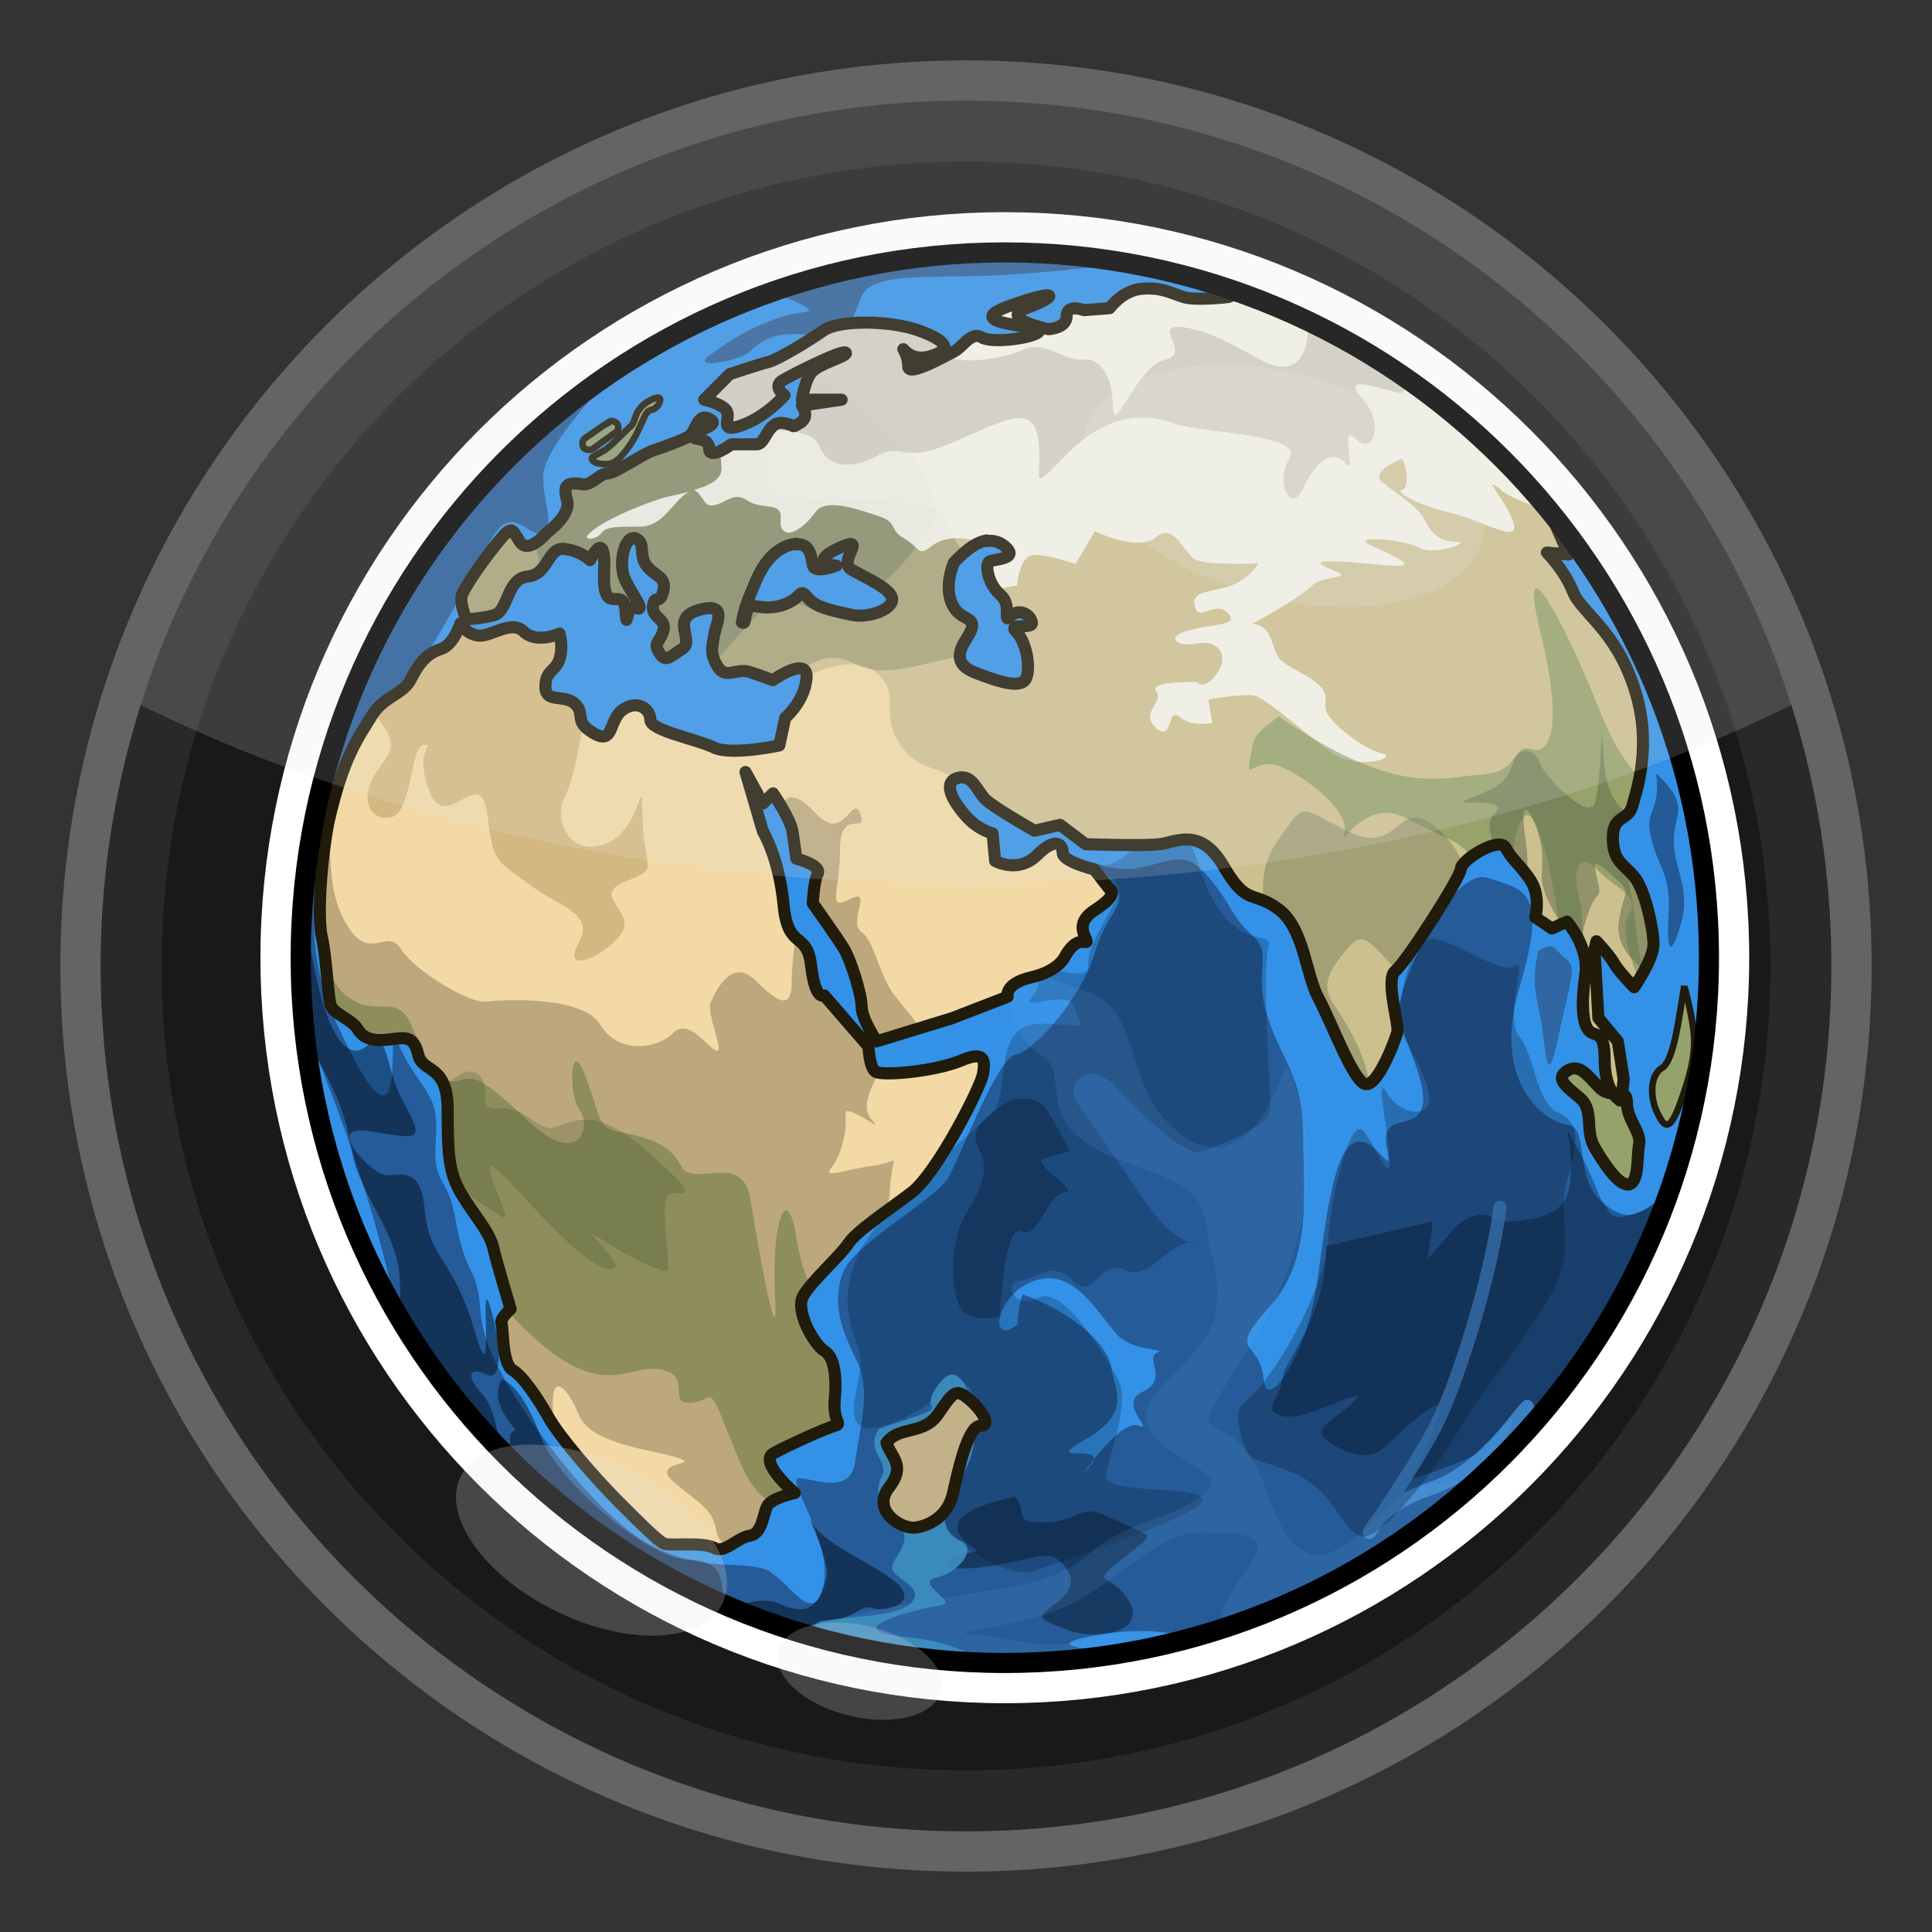 <?xml version="1.0" encoding="UTF-8" standalone="no"?>
<!-- Created with Inkscape (http://www.inkscape.org/) -->
<svg
   xmlns:svg="http://www.w3.org/2000/svg"
   xmlns="http://www.w3.org/2000/svg"
   version="1.0"
   width="100%"
   height="100%"
   viewBox="0 0 48 48"
   id="svg2383">
  <rect x="0" y="0" width="48" height="48" fill="#333333" stroke="none"/>
  <defs
     id="defs2385" />
  <path
     d="M 45.689,24 C 45.689,35.979 35.979,45.689 24,45.689 C 12.021,45.689 2.311,35.979 2.311,24 C 2.311,12.021 12.021,2.311 24,2.311 C 35.979,2.311 45.689,12.021 45.689,24 L 45.689,24 z"
     id="path2393"
     style="fill:#292929;fill-opacity:1;fill-rule:evenodd;stroke:none;stroke-width:2;stroke-linecap:butt;stroke-linejoin:miter;marker:none;marker-start:none;marker-mid:none;marker-end:none;stroke-miterlimit:4;stroke-dasharray:none;stroke-dashoffset:0;stroke-opacity:1;visibility:visible;display:inline;overflow:visible;enable-background:accumulate" />
  <path
     d="M 43.985,24 C 43.985,35.037 35.037,43.985 24,43.985 C 12.963,43.985 4.015,35.037 4.015,24 C 4.015,12.963 12.963,4.015 24,4.015 C 35.037,4.015 43.985,12.963 43.985,24 L 43.985,24 z"
     id="path3464"
     style="fill:#191919;fill-opacity:1;fill-rule:evenodd;stroke:none;stroke-width:2;stroke-linecap:butt;stroke-linejoin:miter;marker:none;marker-start:none;marker-mid:none;marker-end:none;stroke-miterlimit:4;stroke-dasharray:none;stroke-dashoffset:0;stroke-opacity:1;visibility:visible;display:inline;overflow:visible;enable-background:accumulate" />
  <g
     transform="matrix(0.815,0,0,0.815,5.05,4.152)"
     id="earth01"
     style="display:inline">
    <path
       d="M 45.9,24.1 C 45.9,35.97 36.29,45.6 24.43,45.6 C 12.58,45.6 2.97,35.97 2.97,24.1 C 2.97,12.23 12.58,2.6 24.43,2.6 C 36.29,2.6 45.9,12.23 45.9,24.1 L 45.9,24.1 z"
       id="path3403"
       style="fill:none;stroke:#ffffff;stroke-width:2.454;marker:none;stroke-miterlimit:4;stroke-dasharray:none;stroke-opacity:1;visibility:visible;display:inline;overflow:visible;enable-background:accumulate" />
    <path
       d="M 45.9,24.1 C 45.9,35.97 36.29,45.6 24.43,45.6 C 12.58,45.6 2.97,35.97 2.97,24.1 C 2.97,12.23 12.58,2.6 24.43,2.6 C 36.29,2.6 45.9,12.23 45.9,24.1 L 45.9,24.1 z"
       id="p2901"
       style="fill:#3391e7;fill-opacity:1;fill-rule:evenodd;stroke:none;marker:none;visibility:visible;display:inline;overflow:visible;enable-background:accumulate" />
    <path
       d="M 12.65,6.15 C 6.82,10 2.97,16.63 2.97,24.15 C 2.97,24.81 3,25.46 3.06,26.11 C 4.76,30.2 5.52,33.01 5.9,34.95 C 9.63,41.35 16.57,45.66 24.52,45.66 C 25.82,45.66 27.06,45.54 28.3,45.32 C 26.9,45.2 25.62,45.07 27.02,44.79 C 28.4,44.52 29.38,44.6 30.2,44.88 C 37.14,43 42.67,37.76 44.93,31 C 43.76,32.01 43.45,32.22 42.65,31.56 C 41.77,30.82 42.26,29.26 41.59,29.19 C 40.93,29.12 39.24,27.94 40.13,24.98 C 41.01,22.02 40.27,22.04 39.17,21.67 C 38.06,21.3 36.46,24.85 36.46,25.67 C 36.46,26.48 37.32,27.79 37.17,28.6 C 37.03,29.41 35.86,28.77 36.08,29.88 C 36.3,30.99 35.78,29.51 35.12,29.73 C 34.46,29.95 34.23,32.03 33.94,34.1 C 33.65,36.17 32.39,38.09 32.32,36.91 C 32.2,35.72 31.16,36.23 32.5,34.75 C 33.83,33.27 33.53,31.28 33.53,29.5 C 33.53,27.73 32.89,27.29 32.44,25.88 C 32,24.48 32.63,24.01 31.98,23.42 C 31.32,22.83 31.41,22.56 30.67,21.67 C 29.93,20.79 29.63,21.14 28.52,21.36 C 27.41,21.58 26.39,20.7 27.43,21.57 C 28.46,22.45 27.62,22.46 27.18,23.94 C 26.74,25.42 25.27,26.99 24.75,27.06 C 24.24,27.13 23.13,30 22.75,30.74 C 22.38,31.48 19.88,32.74 19.5,33.7 C 19.13,34.66 19.5,35.53 19.93,36.41 C 20.37,37.29 20.01,38.43 19.87,39.47 C 19.73,40.5 18.6,39.97 18.16,39.97 C 17.72,39.97 19.2,41.88 18.91,43.22 C 18.62,44.55 17.89,43.16 17.23,42.79 C 16.52,42.44 15.25,42.88 13.62,42 C 11.99,41.11 9.78,38.15 8.96,36.53 C 8.15,34.9 8.67,34.66 8.15,33.62 C 7.63,32.58 7.78,31.77 7.34,31.03 C 6.89,30.29 7.16,29.78 7.09,28.96 C 7.01,28.15 6.38,27.79 5.93,26.68 C 5.49,25.57 6.43,31.27 4.06,26.09 C 1.69,20.91 6.07,15.5 6.59,15.06 C 7.11,14.61 8.28,12.18 8.87,11.21 C 9.46,10.25 9.99,11.41 10.37,11.12 C 10.74,10.83 10.3,10.08 10.37,9.34 C 10.42,8.77 11.26,7.6 12.65,6.16 L 12.65,6.15 z M 25.68,33.87 C 26.71,33.8 27.38,35.1 27.89,35.62 C 28.4,36.13 29.44,36 29.07,36.15 C 28.7,36.29 29.44,36.96 28.64,37.33 C 27.83,37.7 29.07,38.58 28.49,38.36 C 28.15,38.24 27.52,38.92 27.15,39.39 C 27.15,39.44 27.11,39.5 27.03,39.6 C 26.76,39.93 26.9,39.71 27.15,39.39 C 27.19,38.99 25.64,39.5 26.87,38.8 C 28.27,37.99 27.83,37.4 27.68,36.59 C 27.54,35.78 26.29,34.82 25.03,34.38 C 24.89,34.24 24.82,35.28 24.82,35.28 C 24.82,35.28 24.44,35.63 24.29,35.34 C 24.15,35.05 24.65,33.95 25.69,33.88 L 25.68,33.87 z"
       id="p2903"
       style="fill:#1c3d6a;fill-opacity:0.63;stroke:none;display:inline" />
    <path
       d="M 3.06,22.25 C 3.01,22.87 2.97,23.51 2.97,24.15 C 2.97,24.98 3.03,25.8 3.12,26.61 C 3.94,27.87 4.29,28.76 4.46,29.64 C 4.43,29.44 4.55,29.31 5.08,29.39 C 6.48,29.61 6.8,29.76 6.14,28.58 C 5.48,27.4 5.7,26.22 4.96,26.81 C 4.36,27.29 3.53,26.49 3.06,22.25 z M 4.46,29.65 C 4.47,29.74 4.5,29.83 4.52,29.93 C 4.75,31.41 6,32.46 6,34.09 C 6,34.41 6.02,34.8 6.03,35.18 C 6.89,36.62 7.92,37.95 9.09,39.14 C 8.93,38.36 8.85,37.8 8.5,37.4 C 7.9,36.73 8.21,36.59 8.65,36.81 C 9.1,37.03 9.12,36 8.75,34.75 C 8.37,33.49 8.94,37.79 8.28,35.5 C 7.61,33.2 6.89,33.33 6.75,31.78 C 6.6,30.22 5.85,30.9 5.4,30.68 C 5.12,30.54 4.53,29.99 4.46,29.65 z"
       id="p2906"
       style="fill:#020511;fill-opacity:0.46;stroke:none;display:inline" />
    <path
       d="M 20.03,32.99 C 19.1,35.06 20.16,35.73 20.03,36.6 C 19.9,37.47 19.63,38.2 20.09,38.4 C 20.55,38.6 21.83,38 22.36,37.47 C 22.89,36.94 23.23,36.87 23.43,37.34 C 23.63,37.8 23.43,39.41 23.03,40.22 C 22.63,41.02 22.03,40.88 22.83,41.69 C 23.63,42.49 24.77,43.02 25.44,42.76 C 26.1,42.5 30.53,41.09 30.46,40.62 C 30.4,40.16 27.45,40.49 27.52,39.89 C 27.58,39.29 28.32,37.62 27.85,36.88 C 27.39,36.15 26.25,34.07 25.44,34.47 C 24.64,34.87 24.44,33.94 24.91,33.94 C 25.37,33.94 25.84,33.28 26.51,33.94 C 27.17,34.6 27.31,33.28 28.05,33.61 C 28.78,33.94 29.18,33.08 29.92,32.81 C 30.65,32.55 29.98,33.47 28.52,31.27 C 27.05,29.06 27.05,29.13 26.65,28.53 C 26.25,27.93 26.98,27.13 27.85,28.07 C 28.72,29 29.99,30.21 30.46,30.01 C 30.92,29.81 32.53,29.28 32.53,28.68 C 32.53,28.08 32.27,24.46 32.47,23.79 C 32.67,23.13 31.27,24.19 30.33,21.25 C 29.4,18.31 28.39,21.58 27.32,21.25 C 26.25,20.92 28.25,21.58 27.85,22.32 C 27.45,23.05 26.92,23.86 26.98,24.32 C 27.04,24.78 26.25,24.52 25.78,24.45 C 25.32,24.39 25.65,24.85 25.25,25.32 C 24.85,25.78 26.45,24.99 26.58,25.65 C 26.71,26.31 27.18,26.18 25.58,26.11 C 23.98,26.05 24.65,28.25 24.04,28.85 C 23.44,29.45 20.96,31.39 20.03,33 L 20.03,32.99 z"
       id="p3829"
       style="fill:#081225;fill-opacity:0.23;stroke:none;display:inline" />
    <path
       d="M 9.09,36.96 C 8.8,37.55 9.16,38.05 9.46,38.42 C 9.69,38.71 9.15,38.1 9.43,39.48 C 11.89,41.89 14.94,43.74 18.33,44.76 C 18.45,44.51 18.66,44.3 19.01,44.3 C 19.82,44.3 20.04,43.78 20.41,43.93 C 20.78,44.07 21.82,43.78 21.16,43.18 C 20.5,42.59 18.94,42.01 18.57,41.34 C 18.2,40.68 19.15,42.5 19,43.02 C 18.86,43.53 18.62,44.27 17.66,43.83 C 16.7,43.39 16.03,44.27 15.88,43.62 C 15.74,42.96 15.88,42.51 14.7,42.44 C 13.52,42.37 10.79,40.07 10.27,38.66 C 9.76,37.26 9.16,36.9 9.09,36.98 L 9.09,36.96 z"
       id="p2909"
       style="fill:#020511;fill-opacity:0.46;fill-rule:nonzero;stroke:none;marker:none;visibility:visible;display:inline;overflow:visible;enable-background:accumulate" />
    <path
       d="M 24.72,28.38 C 23.61,29.04 23.39,29.41 23.61,29.86 C 23.83,30.3 23.98,30.74 23.32,31.78 C 22.66,32.81 22.81,34.37 23.1,34.81 C 23.39,35.25 24.28,35.03 24.28,35.03 C 24.28,35.03 24.42,32.15 24.94,32.44 C 25.45,32.73 25.75,31.26 26.27,31.26 C 26.78,31.26 25.24,30.38 25.61,30.23 C 25.98,30.09 26.42,30.01 26.42,30.01 C 26.42,30.01 25.98,29.13 25.68,28.68 C 25.39,28.24 24.57,28.46 24.72,28.39 L 24.72,28.38 z"
       id="p2918"
       style="fill:#020511;fill-opacity:0.27;fill-rule:nonzero;stroke:none;marker:none;visibility:visible;display:inline;overflow:visible;enable-background:accumulate" />
    <path
       d="M 41.59,29.4 C 41.59,29.4 41.9,30.88 41.47,31.55 C 41.03,32.21 39.54,32.14 39.54,32.14 C 39.54,32.14 38.82,31.54 38.08,32.42 C 37.34,33.3 37.33,33.26 37.33,33.26 L 37.48,32.14 L 34.23,32.89 C 34.23,35.18 32.97,36.28 32.89,36.95 C 32.82,37.61 32.23,37.85 32.89,38.07 C 33.55,38.29 35.7,37.01 35.1,37.61 C 34.51,38.2 33.79,38.42 34.23,38.79 C 34.67,39.16 35.47,39.47 35.91,39.1 C 36.35,38.73 37.83,37.25 37.69,37.92 C 37.53,38.6 36.78,40 36.78,40 C 36.78,40 38.34,39.57 38.93,39.13 C 39.49,38.71 40.81,36.76 38.96,40.09 C 41.58,37.72 43.63,34.73 44.83,31.31 C 44.04,31.78 43.11,32.24 42.87,31.87 C 42.43,31.21 42.58,31.35 42.28,30.69 C 41.99,30.03 41.6,29.41 41.6,29.41 L 41.59,29.4 z"
       id="p2921"
       style="fill:#020511;fill-opacity:0.33;fill-rule:nonzero;stroke:none;marker:none;visibility:visible;display:inline;overflow:visible;enable-background:accumulate" />
    <path
       d="M 39.53,31.71 C 39.24,33.93 38.2,37.18 37.54,38.44 C 36.88,39.69 35.55,41.62 35.55,41.62 C 35.55,41.62 35.84,40.81 37.4,40.29 C 38.95,39.78 39.99,38.15 40.36,37.78"
       id="p2915"
       style="fill:none;stroke:#4b9de9;stroke-width:0.4;stroke-linecap:round;stroke-linejoin:round;stroke-miterlimit:4;stroke-dasharray:none;stroke-opacity:0.7;display:inline" />
    <path
       d="M 24.72,40.52 C 24.35,40.66 23.24,40.81 23.02,41.33 C 22.8,41.84 23.83,42.21 23.53,42.21 C 23.24,42.21 22.05,42.72 23.16,42.72 C 24.27,42.72 25.6,42.21 25.89,42.35 C 26.18,42.49 26.85,43.09 26.11,43.68 C 25.37,44.27 25.37,44.19 26.25,44.56 C 27.13,44.93 28.76,44.7 28.24,43.75 C 27.73,42.79 26.91,43.31 28.02,42.42 C 29.13,41.54 28.98,41.83 27.8,41.24 C 26.62,40.65 26.92,41.24 25.73,41.31 C 24.55,41.38 25.22,40.94 24.7,40.5 L 24.72,40.52 z"
       id="p3803"
       style="fill:#081225;fill-opacity:0.45;stroke:none;display:inline" />
    <path
       d="M 24.43,23.56 C 24.5,26.22 24.87,26.6 25.61,27.12 C 26.35,27.63 25.53,28.75 26.86,29.71 C 28.19,30.67 30.32,30.6 30.54,32.08 C 30.76,33.56 31.35,34.72 30.33,35.98 C 29.3,37.23 28.42,37.62 28.87,38.51 C 29.31,39.39 31.37,39.82 30.55,40.41 C 29.74,41 29.82,40.88 28.34,41.47 C 26.86,42.06 27.1,42.57 25.47,43.09 C 24.09,43.53 18.55,43.95 18.6,44.8 C 20.48,45.33 22.48,45.64 24.53,45.64 C 26.55,45.64 28.48,45.35 30.34,44.83 C 29.51,44.7 28.2,44.55 27.16,44.83 C 25.52,45.31 24.88,44.82 23.62,44.75 C 22.36,44.67 24.37,44.59 26,44 C 27.62,43.41 29.02,41.63 30.28,41.63 C 31.53,41.63 32.27,41.63 32.12,42.22 C 32.01,42.66 30.67,43.99 31.09,44.65 C 34.04,43.71 36.71,42.1 38.96,40.06 C 38.08,40.03 37,40.1 36.34,40.65 C 35.09,41.68 33.62,43.91 32.44,40.44 C 31.26,36.97 29.4,39.94 31.91,35.94 C 34.42,31.95 33.62,28.84 33.25,27.88 C 32.88,26.92 33.1,27.66 32.29,28.91 C 31.48,30.16 30.37,30.23 29.26,28.97 C 28.15,27.72 28.51,25.65 26.95,25.13 C 25.4,24.62 24.9,24.31 24.45,23.57 L 24.43,23.56 z"
       id="p3800"
       style="fill:#70aeeb;fill-opacity:0.13;stroke:none;display:inline" />
    <path
       d="M 31.88,37.54 C 33.01,36.41 34.22,33.93 34.29,32.72 C 34.35,31.52 34.95,28.91 35.36,29.38 C 35.76,29.84 36.23,31.18 36.16,30.18 C 36.1,29.18 35.7,27.57 36.1,28.24 C 36.5,28.9 37.43,29.04 37.37,28.3 C 37.31,27.57 36.44,26.5 36.44,25.96 C 36.44,25.43 36.77,23.75 37.31,23.55 C 37.84,23.35 39.58,24.68 39.98,24.35 C 40.38,24.02 39.65,25.95 40.11,26.49 C 40.57,27.02 40.64,28.56 41.31,28.83 C 41.97,29.09 41.91,29.76 41.57,30.9 C 41.24,32.03 41.9,32.84 41.11,34.31 C 40.31,35.78 38.9,37.39 38.3,38.46 C 37.7,39.53 35.89,41.94 35.29,41.74 C 34.69,41.54 34.49,40.34 33.22,39.8 C 31.95,39.27 31.89,39.6 31.62,38.6 C 31.36,37.6 31.88,37.67 31.88,37.53 L 31.88,37.54 z"
       id="p3832"
       style="fill:#081225;fill-opacity:0.28;stroke:none;display:inline" />
    <path
       d="M 28.59,3.71 C 28.01,3.78 27.62,4.31 27.62,4.31 L 26.84,4.37 C 26.84,4.37 26.31,4.17 26.31,4.55 C 26.31,4.93 25.75,4.95 25.75,4.95 C 25.75,4.95 24.19,4.62 25.1,4.3 C 26,3.98 26.18,3.66 24.57,4.24 C 22.95,4.82 25.6,4.82 25.47,5.02 C 25.35,5.21 24.05,5.4 23.72,5.2 C 23.39,5.02 23.13,5.52 22.87,5.65 C 22.61,5.78 21.46,6.44 21.46,6.12 C 21.46,5.86 21.36,5.67 21.31,5.59 C 21.41,5.7 21.66,5.95 22.15,5.8 C 22.79,5.61 22.68,5.35 21.78,5.02 C 20.88,4.7 19.33,4.7 18.88,5.02 C 18.42,5.35 17.44,5.93 17.18,6 C 16.92,6.06 16,6.37 16,6.37 L 15.22,7.15 C 15.22,7.15 15.87,7.29 15.93,7.55 C 15.99,7.8 15.69,8.18 16.39,7.92 C 17.1,7.67 17.67,7.02 17.67,7.02 C 17.67,7.02 17.29,6.75 17.61,6.56 C 17.93,6.37 19.48,5.59 19.54,5.72 C 19.6,5.84 18.65,6.05 18.45,6.37 C 18.26,6.69 18.2,7.15 18.2,7.15 L 19.41,7.15 L 18.2,7.33 C 18.2,7.33 18.46,7.66 18.14,7.86 C 17.82,8.05 18.07,7.92 17.61,7.86 C 17.16,7.8 17.09,8.51 16.83,8.51 L 16.05,8.51 C 16.05,8.51 15.37,9.02 15.37,8.63 C 15.37,8.26 14.77,8.44 14.9,8.25 C 15.03,8.05 15.76,7.94 15.37,7.75 C 14.98,7.55 14.97,8.18 14.71,8.31 C 14.45,8.44 14.07,8.58 13.68,8.71 C 13.29,8.84 12.5,9.43 12.25,9.43 C 11.99,9.43 11.73,9.87 11.4,9.75 C 11.08,9.62 10.96,9.7 11.09,10.15 C 11.22,10.61 10.5,11.12 10.5,11.12 C 10.5,11.12 9.92,11.82 9.66,11.43 C 9.39,11.04 9.45,10.85 8.93,11.5 C 8.41,12.14 8.03,12.74 7.9,13 C 7.78,13.25 8.02,13.78 8.02,13.78 C 8.02,13.78 8.4,13.78 8.86,13.66 C 9.31,13.54 9.24,12.54 9.89,12.48 C 10.53,12.42 10.49,11.58 11.01,11.64 C 11.52,11.7 11.79,11.98 11.79,11.98 C 11.79,11.98 12.29,10.93 12.22,12.35 C 12.16,13.77 12.81,12.72 12.87,13.5 C 12.93,14.27 12.86,13.31 13.18,13.44 C 13.5,13.56 13.13,13.12 12.87,12.6 C 12.62,12.09 12.86,11.19 13.18,11.32 C 13.5,11.44 13.26,11.83 13.52,12.16 C 13.77,12.48 14.14,12.48 14.02,12.94 C 13.9,13.39 13.78,12.98 13.71,13.37 C 13.65,13.75 14.15,13.76 14.02,14.15 C 13.9,14.53 13.71,14.48 13.9,14.8 C 14.09,15.12 14.22,14.93 14.61,14.68 C 14.99,14.43 14.21,13.76 15.11,13.5 C 16.01,13.25 15.64,13.89 15.57,14.28 C 15.51,14.66 15.44,14.85 15.69,15.24 C 15.94,15.62 16.26,15.26 16.65,15.39 C 17.03,15.51 17.36,15.64 17.36,15.64 C 17.36,15.64 18.45,14.87 18.39,15.58 C 18.33,16.29 17.74,16.79 17.74,16.79 L 17.56,17.63 C 17.56,17.63 16.08,17.95 15.56,17.69 C 15.05,17.44 13.63,17.18 13.63,16.85 C 13.63,16.53 13.25,16.22 12.79,16.54 C 12.34,16.86 12.54,17.64 11.89,17.25 C 11.28,16.89 11.66,16.69 11.34,16.37 C 11.01,16.05 10.43,16.36 10.43,15.84 C 10.43,15.33 10.73,15.39 10.86,15 C 10.98,14.62 10.86,14.22 10.86,14.22 C 10.86,14.22 10.16,14.54 9.77,14.16 C 9.39,13.78 8.76,14.34 8.37,14.28 C 7.99,14.22 7.84,13.91 7.84,13.91 C 7.84,13.91 7.64,14.56 7.25,14.69 C 6.86,14.81 6.6,15.07 6.34,15.59 C 6.08,16.11 5.51,16.1 5.12,16.75 C 4.73,17.39 4.26,17.99 3.81,20 C 3.55,21.42 3.49,22.98 3.62,23.5 C 3.74,24.01 3.8,25.17 3.87,25.5 C 3.93,25.82 4.51,25.95 4.71,26.28 C 4.9,26.6 5.25,26.65 5.71,26.59 C 6.16,26.53 6.42,26.48 6.55,27.05 C 6.67,27.63 7.45,27.31 7.45,28.73 C 7.45,30.15 7.49,30.67 7.88,31.32 C 8.26,31.96 8.71,32.42 8.84,32.94 C 8.96,33.45 9.37,34.81 9.37,34.81 C 9.37,34.81 9.03,35.11 9.09,35.24 C 9.15,35.36 9.1,36.48 9.43,36.67 C 9.75,36.86 10.19,37.52 10.52,38.1 C 10.84,38.68 11.89,39.91 12.67,40.69 C 13.44,41.46 13.88,41.9 14.07,41.97 C 14.26,42.03 15.24,41.91 15.57,42.09 C 15.89,42.28 16.27,41.78 16.66,41.72 C 17.04,41.66 17.06,41.08 17.19,40.82 C 17.31,40.57 18.03,40.42 18.03,40.42 C 18.03,40.42 16.92,39.47 17.38,39.21 C 17.83,38.96 18.99,38.44 19.25,38.37 C 19.5,38.31 19.19,38.24 19.25,37.59 C 19.31,36.95 19.26,36.29 18.94,36.09 C 18.62,35.9 18.03,34.86 18.29,34.41 C 18.54,33.96 19.4,33.21 19.66,32.82 C 19.91,32.44 20.81,31.85 21.59,31.26 C 22.36,30.68 23.71,28.03 23.77,27.64 C 23.83,27.26 23.86,26.91 23.09,27.24 C 22.32,27.56 20.76,27.71 20.5,27.58 C 20.3,27.46 20.28,26.81 20.28,26.81 L 18.93,25.25 C 18.93,25.25 18.66,25.44 18.53,24.35 C 18.41,23.25 17.82,23.91 17.69,22.48 C 17.55,21.04 17.06,20.25 17.06,20.25 L 16.53,18.44 L 17.06,19.4 L 17.37,19.09 C 17.37,19.09 17.89,19.85 17.96,20.24 C 18.02,20.62 18.08,21.08 18.08,21.08 C 18.08,21.08 18.86,21.28 18.73,21.54 C 18.61,21.79 18.58,22.44 18.58,22.44 C 18.58,22.44 19.35,23.52 19.54,23.84 C 19.73,24.16 20.07,25.2 20.07,25.59 C 20.07,25.97 20.53,26.65 20.53,26.65 L 22.84,25.94 L 24.52,25.29 C 24.52,25.29 24.4,24.9 25.23,24.7 C 26.07,24.51 26.26,24.08 26.26,24.08 C 26.26,24.08 26.52,23.55 26.85,23.62 C 27.17,23.68 26.39,23.17 27.16,22.66 C 27.99,22.13 27.62,22 27.62,22 L 27.16,21.41 C 27.16,21.41 26.2,21.17 26.2,20.91 C 26.2,20.66 26.01,20.39 25.42,20.97 C 24.84,21.55 24.14,21.15 24.14,21.15 L 24.06,20.31 C 24.06,20.31 23.61,20.21 23.22,19.75 C 22.82,19.29 22.54,18.75 23,18.62 C 23.45,18.5 23.58,19.01 23.84,19.27 C 24.09,19.52 25.34,20.23 25.34,20.23 L 26.12,20.05 L 26.9,20.64 C 26.9,20.64 28.63,20.7 29.15,20.64 C 29.66,20.58 30.4,20.1 31.11,21.32 C 31.82,22.55 32.01,22.04 32.79,22.63 C 33.56,23.21 33.61,24.63 34,25.34 C 34.38,26.05 34.98,27.67 35.37,27.93 C 35.75,28.18 36.33,26.63 36.4,26.37 C 36.46,26.12 36.02,24.76 36.34,24.5 C 36.66,24.25 38.34,21.64 38.34,21.38 C 38.34,21.13 39.52,20.37 39.71,20.76 C 39.9,21.14 40.35,21.46 40.55,21.91 C 40.74,22.36 40.61,22.87 40.61,22.87 L 41.11,23.21 L 41.57,23 C 41.57,23 42.26,23.78 42.13,24.62 C 42.01,25.46 42.03,26.04 42.22,26.3 C 42.41,26.55 42.72,26.24 42.72,27.2 C 42.72,28.17 43.12,28.38 43.18,28.45 C 43.24,28.51 43.3,27.8 43.3,27.8 L 43.12,26.65 L 42.53,25.94 L 42.41,23.85 L 42.47,23.6 C 42.47,23.6 42.9,24.05 43.03,24.31 C 43.22,24.6 43.62,25 43.62,25 C 43.62,25 44.21,24.15 44.21,23.69 C 44.21,23.24 43.95,22.02 43.62,21.63 C 43.3,21.25 42.97,21.16 42.97,20.45 C 42.97,19.74 43.43,19.94 43.56,19.49 C 43.68,19.04 44.2,17.62 43.62,15.87 C 43.04,14.09 42,13.58 41.75,12.93 C 41.49,12.28 40.96,11.75 40.96,11.75 L 41.62,11.81 L 40.93,10.25 C 38.47,7.34 35.26,5.09 31.59,3.81 L 31.25,3.96 C 31.25,3.96 30.27,4.08 29.88,3.96 C 29.5,3.84 29.19,3.65 28.6,3.71 L 28.59,3.71 z M 23.88,11.39 C 24.13,11.35 24.34,11.44 24.5,11.6 C 24.82,11.92 24.2,11.94 24,12 C 23.81,12.06 23.93,12.7 24.31,13.03 C 24.69,13.35 24.36,13.94 24.62,13.68 C 24.87,13.43 25.21,13.61 25.27,13.86 C 25.33,14.11 24.48,13.85 24.81,14.17 C 25.13,14.49 25.28,15.47 25.02,15.67 C 24.77,15.86 24.11,15.62 23.59,15.42 C 23.08,15.23 22.89,14.95 23.28,14.36 C 23.66,13.78 23.32,13.81 23.07,13.61 C 22.82,13.42 22.56,12.9 22.89,12.05 C 23.31,11.6 23.63,11.41 23.89,11.37 L 23.88,11.39 z M 18.06,11.5 C 18.53,11.45 18.53,11.92 18.59,12.15 C 18.65,12.4 19.3,12.15 19.3,12.15 C 19.3,12.15 18.4,12.08 19.36,11.62 C 20.33,11.17 19.32,12.01 19.76,12.27 C 20.23,12.54 21,12.86 21,13.18 C 21,13.5 20.24,13.77 19.72,13.64 C 19.21,13.52 18.67,13.44 18.41,13.11 C 18.16,12.79 18.28,13.16 17.63,13.36 C 16.99,13.55 16.73,13.23 16.6,13.48 C 16.48,13.73 16.55,13.95 16.42,13.88 C 16.42,13.88 16.47,13.5 16.67,13.04 C 16.86,12.59 17.11,11.8 17.82,11.54 C 17.9,11.51 18,11.49 18.07,11.48 L 18.06,11.5 z"
       id="p3835"
       style="fill:#f2d9a5;fill-opacity:1;stroke:none;display:inline" />
    <path
       d="M 17.96,19.21 C 17.8,19.21 17.69,19.32 17.62,19.5 C 17.76,19.75 17.92,20.03 17.96,20.25 C 18.02,20.63 18.08,21.09 18.08,21.09 C 18.08,21.09 18.86,21.29 18.73,21.55 C 18.61,21.8 18.58,22.45 18.58,22.45 C 18.58,22.45 19.35,23.53 19.54,23.85 C 19.73,24.17 20.07,25.21 20.07,25.6 C 20.07,25.98 20.53,26.66 20.53,26.66 L 21.87,26.26 C 21.64,25.95 21.46,25.72 21.12,25.31 C 20.58,24.65 20.49,23.62 20.06,23.31 C 19.64,23.01 20.44,21.95 19.72,22.31 C 18.99,22.67 19.41,22.15 19.41,20.81 C 19.41,19.48 20.27,20.39 20.03,19.72 C 19.79,19.06 19.54,20.63 18.69,19.72 C 18.38,19.38 18.14,19.23 17.98,19.22 L 17.96,19.21 z M 3.84,19.87 C 3.83,19.92 3.82,19.95 3.81,20 C 3.55,21.42 3.49,22.98 3.62,23.5 C 3.74,24.01 3.8,25.17 3.87,25.5 C 3.93,25.82 4.51,25.95 4.71,26.28 C 4.9,26.6 5.25,26.65 5.71,26.59 C 6.16,26.53 6.42,26.48 6.55,27.05 C 6.67,27.63 7.45,27.31 7.45,28.73 C 7.45,30.15 7.49,30.67 7.88,31.32 C 8.26,31.96 8.71,32.42 8.84,32.94 C 8.96,33.45 9.37,34.81 9.37,34.81 C 9.37,34.81 9.03,35.11 9.09,35.24 C 9.15,35.36 9.1,36.48 9.43,36.67 C 9.75,36.86 10.19,37.52 10.52,38.1 C 10.55,38.17 10.64,38.26 10.7,38.35 C 10.48,36.45 11.12,37.22 11.45,38.04 C 11.81,38.95 13.75,39.1 14.48,39.35 C 15.21,39.59 13.57,39.43 14.36,40.1 C 15.15,40.76 15.51,40.89 15.64,41.56 C 15.68,41.82 15.8,41.94 16.01,42.02 C 16.22,41.91 16.44,41.75 16.66,41.71 C 17.04,41.65 17.06,41.07 17.19,40.81 C 17.31,40.56 18.03,40.41 18.03,40.41 C 18.03,40.41 16.92,39.46 17.38,39.2 C 17.83,38.95 18.99,38.43 19.25,38.36 C 19.5,38.3 19.19,38.23 19.25,37.58 C 19.31,36.94 19.26,36.28 18.94,36.08 C 18.62,35.89 18.03,34.85 18.29,34.4 C 18.54,33.95 19.4,33.2 19.66,32.81 C 19.83,32.55 20.34,32.17 20.87,31.78 C 20.88,31.62 20.92,31.37 20.93,31.25 C 20.99,29.92 21.34,30.32 20.43,30.44 C 19.52,30.56 18.85,30.86 19.15,30.5 C 19.45,30.14 19.64,29.31 19.58,28.88 C 19.52,28.46 20.84,29.52 20.42,29.09 C 20.02,28.69 20.32,28.18 20.6,27.56 C 20.57,27.56 20.5,27.56 20.48,27.56 C 20.3,27.46 20.28,26.81 20.28,26.81 L 18.93,25.25 C 18.93,25.25 18.66,25.44 18.53,24.35 C 18.46,23.74 18.25,23.67 18.06,23.5 C 17.99,23.88 17.94,24.41 17.94,24.81 C 17.94,25.66 17.58,25.54 16.85,24.81 C 16.12,24.08 15.66,25.06 15.48,25.43 C 15.3,25.79 15.94,27.05 15.63,26.93 C 15.33,26.81 14.81,25.92 14.32,26.4 C 13.84,26.88 12.65,27.06 12.11,26.15 C 11.57,25.24 9.1,25.38 8.61,25.44 C 8.1,25.49 6.45,24.51 6.03,23.84 C 5.6,23.17 5.1,24.22 4.43,23.18 C 3.95,22.44 3.86,21.72 3.84,19.87 z"
       id="p3869"
       style="fill:#8a7a56;fill-opacity:0.51;stroke:none;display:inline" />
    <path
       d="M 3.75,24.34 C 3.8,24.81 3.83,25.3 3.87,25.49 C 3.93,25.81 4.51,25.94 4.71,26.27 C 4.9,26.59 5.25,26.64 5.71,26.58 C 6.16,26.52 6.42,26.47 6.55,27.04 C 6.67,27.62 7.45,27.3 7.45,28.72 C 7.45,30.14 7.49,30.66 7.88,31.31 C 8.26,31.95 8.71,32.41 8.84,32.93 C 8.96,33.44 9.37,34.8 9.37,34.8 C 9.37,34.8 9.32,34.85 9.28,34.89 C 12,37.82 12.79,36.52 13.84,36.64 C 14.99,36.76 14.08,37.73 14.87,37.67 C 15.66,37.61 15.3,36.84 16.27,39.26 C 16.68,40.28 17.06,40.62 17.36,40.66 C 17.47,40.59 17.59,40.55 17.73,40.51 C 17.78,40.43 17.8,40.32 17.82,40.2 C 17.55,39.94 17.03,39.41 17.39,39.2 C 17.84,38.95 19,38.43 19.26,38.36 C 19.51,38.3 19.2,38.23 19.26,37.58 C 19.32,36.94 19.27,36.28 18.95,36.08 C 18.63,35.89 18.04,34.85 18.3,34.4 C 18.34,34.32 18.43,34.23 18.51,34.12 C 18.32,33.73 18.18,33.22 18.08,32.62 C 17.78,30.8 17.31,32.28 17.43,34.4 C 17.55,36.52 16.93,32.99 16.68,31.47 C 16.44,29.95 14.93,31.17 14.56,30.44 C 14.2,29.71 13.36,29.54 12.69,29.41 C 12.03,29.29 12.15,29.07 11.66,27.73 C 11.18,26.4 11.11,28.27 11.48,28.76 C 11.84,29.24 11.47,30.59 9.83,29.01 C 8.2,27.44 8.2,27.81 7.65,27.87 C 7.1,27.93 6.73,27 6.31,26.09 C 5.88,25.18 5.28,25.92 4.43,25.31 C 4.09,25.06 3.92,24.74 3.75,24.34 z"
       id="p3872"
       style="fill:#667942;fill-opacity:0.55;stroke:none;display:inline" />
    <path
       d="M 8.12,27.56 C 7.94,27.57 7.73,27.7 7.43,27.93 C 7.4,27.96 7.37,27.97 7.34,28 C 7.4,28.17 7.46,28.4 7.46,28.75 C 7.46,29.88 7.5,30.45 7.71,30.96 C 8.25,31.5 8.86,31.83 9.12,32 C 9.6,32.3 7.85,29.33 9.37,30.97 C 10.89,32.61 11.91,33.65 12.46,33.59 C 12.87,33.55 11.94,32.69 11.84,32.53 C 11.85,32.53 11.91,32.54 12.09,32.65 C 13,33.25 13.87,33.65 14.12,33.65 C 14.36,33.65 13.76,31.28 14.3,31.28 C 14.84,31.28 15.01,31.34 13.68,30.13 C 12.35,28.92 11.73,28.95 11.12,29.13 C 10.52,29.31 10.63,29.45 9.84,28.92 C 9.05,28.38 8.59,29.08 8.59,28.3 C 8.59,27.81 8.43,27.56 8.13,27.59 L 8.12,27.56 z"
       id="p3875"
       style="fill:#31461f;fill-opacity:0.22;stroke:none;display:inline" />
    <path
       d="M 28.59,3.71 C 28.01,3.78 27.62,4.31 27.62,4.31 L 26.84,4.37 C 26.84,4.37 26.31,4.17 26.31,4.55 C 26.31,4.93 25.75,4.95 25.75,4.95 C 25.75,4.95 24.19,4.62 25.1,4.3 C 26,3.98 26.18,3.66 24.57,4.24 C 22.95,4.82 25.6,4.82 25.47,5.02 C 25.35,5.21 24.05,5.4 23.72,5.2 C 23.39,5.02 23.13,5.52 22.87,5.65 C 22.61,5.78 21.46,6.44 21.46,6.12 C 21.46,5.86 21.36,5.67 21.31,5.59 C 21.41,5.7 21.66,5.95 22.15,5.8 C 22.79,5.61 22.68,5.35 21.78,5.02 C 20.88,4.7 19.33,4.7 18.88,5.02 C 18.42,5.35 17.44,5.93 17.18,6 C 16.92,6.06 16,6.37 16,6.37 L 15.22,7.15 C 15.22,7.15 15.87,7.29 15.93,7.55 C 15.99,7.8 15.69,8.18 16.39,7.92 C 17.1,7.67 17.67,7.02 17.67,7.02 C 17.67,7.02 17.29,6.75 17.61,6.56 C 17.93,6.37 19.48,5.59 19.54,5.72 C 19.6,5.84 18.65,6.05 18.45,6.37 C 18.26,6.69 18.2,7.15 18.2,7.15 L 19.41,7.15 L 18.2,7.33 C 18.2,7.33 18.46,7.66 18.14,7.86 C 17.82,8.05 18.07,7.92 17.61,7.86 C 17.16,7.8 17.09,8.51 16.83,8.51 L 16.05,8.51 C 16.05,8.51 15.37,9.02 15.37,8.63 C 15.37,8.26 14.77,8.44 14.9,8.25 C 15.03,8.05 15.76,7.94 15.37,7.75 C 14.98,7.55 14.97,8.18 14.71,8.31 C 14.45,8.44 14.07,8.58 13.68,8.71 C 13.29,8.84 12.5,9.43 12.25,9.43 C 11.99,9.43 11.73,9.87 11.4,9.75 C 11.08,9.62 10.96,9.7 11.09,10.15 C 11.22,10.61 10.5,11.12 10.5,11.12 C 10.5,11.12 9.92,11.82 9.66,11.43 C 9.39,11.04 9.45,10.85 8.93,11.5 C 8.41,12.14 8.03,12.74 7.9,13 C 7.78,13.25 8.02,13.78 8.02,13.78 C 8.02,13.78 8.4,13.78 8.86,13.66 C 9.31,13.54 9.24,12.54 9.89,12.48 C 10.53,12.42 10.49,11.58 11.01,11.64 C 11.52,11.7 11.79,11.98 11.79,11.98 C 11.79,11.98 12.29,10.93 12.22,12.35 C 12.16,13.77 12.81,12.72 12.87,13.5 C 12.93,14.27 12.86,13.31 13.18,13.44 C 13.5,13.56 13.13,13.12 12.87,12.6 C 12.62,12.09 12.86,11.19 13.18,11.32 C 13.5,11.44 13.26,11.83 13.52,12.16 C 13.77,12.48 14.14,12.48 14.02,12.94 C 13.9,13.39 13.78,12.98 13.71,13.37 C 13.65,13.75 14.15,13.76 14.02,14.15 C 13.9,14.53 13.71,14.48 13.9,14.8 C 14.09,15.12 14.22,14.93 14.61,14.68 C 14.99,14.43 14.21,13.76 15.11,13.5 C 16.01,13.25 15.64,13.89 15.57,14.28 C 15.51,14.66 15.44,14.85 15.69,15.24 C 15.94,15.62 16.26,15.26 16.65,15.39 C 17.03,15.51 17.36,15.64 17.36,15.64 C 17.36,15.64 18.36,14.95 18.39,15.52 C 19.33,15.11 20.08,14.97 20.6,15.49 C 21.26,16.15 20.6,16.61 21.25,17.61 C 21.77,18.39 22.42,18.26 22.87,18.64 C 22.88,18.64 22.88,18.62 22.9,18.61 C 23.35,18.49 23.48,19 23.74,19.26 C 23.99,19.51 25.24,20.22 25.24,20.22 L 26.02,20.04 L 26.8,20.63 C 26.8,20.63 28.53,20.69 29.05,20.63 C 29.56,20.57 30.3,20.09 31.01,21.31 C 31.72,22.54 31.91,22.03 32.69,22.62 C 33.46,23.2 33.51,24.62 33.9,25.33 C 34.28,26.04 34.88,27.66 35.27,27.92 C 35.65,28.17 36.23,26.62 36.3,26.36 C 36.36,26.11 35.92,24.75 36.24,24.49 C 36.56,24.24 38.24,21.63 38.24,21.37 C 38.24,21.12 39.42,20.36 39.61,20.75 C 39.8,21.13 40.25,21.45 40.45,21.9 C 40.64,22.35 40.51,22.86 40.51,22.86 L 41.01,23.2 L 41.47,22.99 C 41.47,22.99 42.16,23.77 42.03,24.61 C 41.91,25.45 41.93,26.03 42.12,26.29 C 42.31,26.54 42.62,26.23 42.62,27.19 C 42.62,28.16 43.02,28.37 43.08,28.44 C 43.14,28.5 43.2,27.79 43.2,27.79 L 43.02,26.64 L 42.43,25.93 L 42.31,23.84 L 42.37,23.59 C 42.37,23.59 42.8,24.04 42.93,24.3 C 43.22,24.6 43.62,25 43.62,25 C 43.62,25 44.21,24.15 44.21,23.69 C 44.21,23.24 43.95,22.02 43.62,21.63 C 43.3,21.25 42.97,21.16 42.97,20.45 C 42.97,19.74 43.43,19.94 43.56,19.49 C 43.68,19.04 44.2,17.62 43.62,15.87 C 43.04,14.09 42,13.58 41.75,12.93 C 41.49,12.28 40.96,11.75 40.96,11.75 L 41.62,11.81 L 40.93,10.25 C 38.47,7.34 35.26,5.09 31.59,3.81 L 31.25,3.96 C 31.25,3.96 30.27,4.08 29.88,3.96 C 29.5,3.84 29.19,3.65 28.6,3.71 L 28.59,3.71 z M 23.88,11.39 C 24.13,11.35 24.34,11.44 24.5,11.6 C 24.82,11.92 24.2,11.94 24,12 C 23.81,12.06 23.93,12.7 24.31,13.03 C 24.69,13.35 24.36,13.94 24.62,13.68 C 24.87,13.43 25.21,13.61 25.27,13.86 C 25.33,14.11 24.48,13.85 24.81,14.17 C 25.13,14.49 25.28,15.47 25.02,15.67 C 24.77,15.86 24.11,15.62 23.59,15.42 C 23.08,15.23 22.89,14.95 23.28,14.36 C 23.66,13.78 23.32,13.81 23.07,13.61 C 22.82,13.42 22.56,12.9 22.89,12.05 C 23.31,11.6 23.63,11.41 23.89,11.37 L 23.88,11.39 z M 18.06,11.5 C 18.53,11.45 18.53,11.92 18.59,12.15 C 18.65,12.4 19.3,12.15 19.3,12.15 C 19.3,12.15 18.4,12.08 19.36,11.62 C 20.33,11.17 19.32,12.01 19.76,12.27 C 20.23,12.54 21,12.86 21,13.18 C 21,13.5 20.24,13.77 19.72,13.64 C 19.21,13.52 18.67,13.44 18.41,13.11 C 18.16,12.79 18.28,13.16 17.63,13.36 C 16.99,13.55 16.73,13.23 16.6,13.48 C 16.48,13.73 16.55,13.95 16.42,13.88 C 16.42,13.88 16.47,13.5 16.67,13.04 C 16.86,12.59 17.11,11.8 17.82,11.54 C 17.9,11.51 18,11.49 18.07,11.48 L 18.06,11.5 z"
       id="p3970"
       style="fill:#a8a87b;fill-opacity:0.51;stroke:none;display:inline" />
    <path
       d="M 17.5,5.84 C 17.39,5.89 17.23,5.98 17.18,6 C 16.92,6.06 16,6.37 16,6.37 L 15.22,7.15 C 15.22,7.15 15.87,7.29 15.93,7.55 C 15.99,7.8 15.69,8.18 16.39,7.92 C 17.1,7.67 17.67,7.02 17.67,7.02 C 17.67,7.02 17.29,6.75 17.61,6.56 C 17.73,6.49 18.06,6.35 18.34,6.21 C 18.06,6.08 17.78,5.96 17.5,5.84 z M 18.56,6.3 C 18.54,6.32 18.49,6.33 18.47,6.36 C 18.28,6.68 18.22,7.14 18.22,7.14 L 19.43,7.14 L 18.22,7.32 C 18.22,7.32 18.48,7.65 18.16,7.85 C 17.84,8.04 18.09,7.91 17.63,7.85 C 17.18,7.79 17.11,8.5 16.85,8.5 L 16.07,8.5 C 16.07,8.5 15.39,9.01 15.39,8.62 C 15.37,8.26 14.77,8.44 14.9,8.25 C 15.03,8.05 15.76,7.94 15.37,7.75 C 14.98,7.55 14.97,8.18 14.71,8.31 C 14.45,8.44 14.07,8.58 13.68,8.71 C 13.29,8.84 12.5,9.43 12.25,9.43 C 11.99,9.43 11.73,9.87 11.4,9.75 C 11.08,9.62 10.96,9.7 11.09,10.15 C 11.22,10.61 10.5,11.12 10.5,11.12 C 10.5,11.12 10.31,11.34 10.1,11.46 C 10.17,11.74 10.25,12.01 10.31,12.27 C 10.57,12.01 10.65,11.57 11.02,11.62 C 11.53,11.68 11.8,11.96 11.8,11.96 C 11.8,11.96 12.3,10.91 12.23,12.33 C 12.17,13.75 12.82,12.7 12.88,13.48 C 12.94,14.25 12.87,13.29 13.19,13.42 C 13.51,13.54 13.14,13.1 12.88,12.58 C 12.63,12.07 12.87,11.17 13.19,11.3 C 13.51,11.42 13.27,11.81 13.53,12.14 C 13.78,12.46 14.15,12.46 14.03,12.92 C 13.91,13.37 13.79,12.96 13.72,13.35 C 13.66,13.73 14.16,13.74 14.03,14.13 C 13.91,14.51 13.72,14.46 13.91,14.78 C 14.1,15.1 14.23,14.91 14.62,14.66 C 15,14.41 14.22,13.74 15.12,13.48 C 16.02,13.23 15.65,13.87 15.58,14.26 C 15.53,14.58 15.48,14.79 15.61,15.07 C 16.19,14.43 16.73,13.75 17.17,13.42 C 16.82,13.42 16.65,13.29 16.55,13.48 C 16.43,13.73 16.5,13.95 16.37,13.88 C 16.37,13.88 16.42,13.5 16.62,13.04 C 16.81,12.59 17.06,11.8 17.77,11.54 C 17.85,11.51 17.95,11.49 18.02,11.48 C 18.49,11.43 18.49,11.9 18.55,12.13 C 18.61,12.38 19.26,12.13 19.26,12.13 C 19.26,12.13 18.36,12.06 19.32,11.6 C 20.29,11.15 19.28,11.99 19.72,12.25 C 19.99,12.4 20.36,12.59 20.62,12.78 C 21.66,11.88 22.33,10.72 22.33,10.72 C 22.33,10.72 22.72,9.36 19.87,7.16 C 19.46,6.85 19,6.55 18.5,6.29 L 18.56,6.3 z M 18.28,13 C 18.21,12.99 18.12,13.12 17.91,13.25 C 18.32,13.32 18.76,13.66 19.37,13.56 C 18.98,13.46 18.6,13.37 18.4,13.12 C 18.34,13.04 18.31,13 18.28,13 z"
       id="p3979"
       style="fill:#6f805d;fill-opacity:0.57;stroke:none;display:inline" />
    <path
       d="M 23.4,2.62 C 21.32,2.72 19.33,3.14 17.44,3.8 C 17.86,4.05 18.81,4.37 18.34,4.42 C 17.66,4.49 16.58,4.88 15.59,5.63 C 14.61,6.23 16.34,5.93 16.65,5.63 C 16.95,5.35 17.36,4.97 18.5,5.12 C 19.63,5.27 19.75,4.72 20.06,3.96 C 20.36,3.21 22.04,3.38 23.93,3.31 C 25.74,3.24 27.86,2.96 28.06,2.93 C 26.9,2.74 25.74,2.62 24.53,2.62 C 24.16,2.62 23.78,2.61 23.41,2.62 L 23.4,2.62 z"
       id="p4052"
       style="fill:#29578b;fill-opacity:0.87;stroke:none;display:inline" />
    <path
       d="M 15.25,7.71 C 14.98,7.71 14.94,8.19 14.71,8.31 C 14.45,8.44 14.07,8.58 13.68,8.71 C 13.29,8.84 12.5,9.43 12.25,9.43 C 11.99,9.43 11.73,9.87 11.4,9.75 C 11.08,9.62 10.96,9.7 11.09,10.15 C 11.22,10.61 10.5,11.12 10.5,11.12 C 10.5,11.12 9.92,11.82 9.66,11.43 C 9.39,11.04 9.45,10.85 8.93,11.5 C 8.41,12.14 8.03,12.74 7.9,13 C 7.78,13.25 8.02,13.78 8.02,13.78 C 8.02,13.78 8.4,13.78 8.86,13.66 C 9.31,13.54 9.24,12.54 9.89,12.48 C 10.53,12.42 10.49,11.58 11.01,11.64 C 11.52,11.7 11.79,11.98 11.79,11.98 C 11.79,11.98 12.29,10.93 12.22,12.35 C 12.16,13.77 12.81,12.72 12.87,13.5 C 12.93,14.27 12.86,13.31 13.18,13.44 C 13.5,13.56 13.13,13.12 12.87,12.6 C 12.62,12.09 12.86,11.19 13.18,11.32 C 13.5,11.44 13.26,11.83 13.52,12.16 C 13.77,12.48 14.14,12.48 14.02,12.94 C 13.9,13.39 13.78,12.98 13.71,13.37 C 13.65,13.75 14.15,13.76 14.02,14.15 C 13.9,14.53 13.71,14.48 13.9,14.8 C 14.09,15.12 14.22,14.93 14.61,14.68 C 14.99,14.43 14.21,13.76 15.11,13.5 C 16.01,13.25 15.64,13.89 15.57,14.28 C 15.51,14.66 15.44,14.85 15.69,15.24 C 15.94,15.62 16.26,15.26 16.65,15.39 C 17.03,15.51 17.36,15.64 17.36,15.64 C 17.36,15.64 17.98,15.22 18.26,15.3 C 18.79,14.97 19.26,14.81 19.88,15.15 C 20.78,15.63 22.08,15.06 23,14.94 C 23,14.8 23.04,14.63 23.18,14.41 C 23.56,13.83 23.22,13.86 22.97,13.66 C 22.72,13.47 22.46,12.95 22.79,12.1 C 22.93,11.94 23.07,11.86 23.19,11.76 C 23.05,11.58 22.88,11.32 22.69,10.86 C 22.21,9.44 17.33,10.82 17.25,9.56 C 17.2,8.96 16.97,8.68 16.75,8.53 L 16.07,8.53 C 16.07,8.53 15.39,9.04 15.39,8.65 C 15.37,8.26 14.77,8.44 14.9,8.25 C 15.03,8.05 15.76,7.94 15.37,7.75 C 15.32,7.72 15.28,7.71 15.25,7.71 z M 18.06,11.5 C 18.53,11.45 18.53,11.92 18.59,12.15 C 18.65,12.4 19.3,12.15 19.3,12.15 C 19.3,12.15 18.4,12.08 19.36,11.62 C 20.33,11.17 19.32,12.01 19.76,12.27 C 20.23,12.54 21,12.86 21,13.18 C 21,13.5 20.24,13.77 19.72,13.64 C 19.21,13.52 18.67,13.44 18.41,13.11 C 18.16,12.79 18.28,13.16 17.63,13.36 C 16.99,13.55 16.73,13.23 16.6,13.48 C 16.48,13.73 16.55,13.95 16.42,13.88 C 16.42,13.88 16.47,13.5 16.67,13.04 C 16.86,12.59 17.11,11.8 17.82,11.54 C 17.9,11.51 18,11.49 18.07,11.48 L 18.06,11.5 z M 9.44,14.03 C 9.27,14.03 9.1,14.08 8.91,14.15 L 9.75,14.15 C 9.65,14.07 9.54,14.03 9.43,14.03 L 9.44,14.03 z"
       id="p4246"
       style="fill:#636c4b;fill-opacity:0.35;stroke:none;display:inline" />
    <path
       d="M 28.59,3.71 C 28.01,3.78 27.62,4.31 27.62,4.31 L 26.84,4.37 C 26.84,4.37 26.31,4.17 26.31,4.55 C 26.31,4.93 25.75,4.95 25.75,4.95 C 25.75,4.95 24.19,4.62 25.1,4.3 C 26,3.98 26.18,3.66 24.57,4.24 C 22.95,4.82 25.6,4.82 25.47,5.02 C 25.35,5.21 24.05,5.4 23.72,5.2 C 23.39,5.02 23.13,5.52 22.87,5.65 C 22.61,5.78 21.46,6.44 21.46,6.12 C 21.46,5.86 21.36,5.67 21.31,5.59 C 21.41,5.7 21.66,5.95 22.15,5.8 C 22.79,5.61 22.68,5.35 21.78,5.02 C 20.88,4.7 19.33,4.7 18.88,5.02 C 18.42,5.35 17.44,5.93 17.18,6 C 16.92,6.06 16,6.37 16,6.37 L 15.22,7.15 C 15.22,7.15 15.87,7.29 15.93,7.55 C 15.99,7.8 15.69,8.18 16.39,7.92 C 17.1,7.67 17.67,7.02 17.67,7.02 C 17.67,7.02 17.29,6.75 17.61,6.56 C 17.93,6.37 19.48,5.59 19.54,5.72 C 19.6,5.84 18.65,6.05 18.45,6.37 C 18.26,6.69 18.2,7.15 18.2,7.15 L 19.41,7.15 L 18.2,7.33 C 18.2,7.33 18.46,7.66 18.14,7.86 C 17.82,8.05 18.07,7.92 17.61,7.86 C 17.16,7.8 17.09,8.51 16.83,8.51 L 16.05,8.51 C 16.05,8.51 15.89,8.61 15.74,8.69 C 15.77,8.84 15.8,8.99 15.8,9.19 C 15.8,9.52 15.41,9.72 14.96,9.84 C 15.05,9.87 15.13,9.98 15.27,10.18 C 15.53,10.57 16,9.99 16.33,10.06 C 16.66,10.12 16.54,10.27 17.2,10.34 C 17.86,10.4 17.46,10.79 17.66,11.05 C 17.85,11.31 18.32,10.99 18.66,10.52 C 18.99,10.06 19.99,10.45 20.59,10.64 C 21.18,10.83 20.9,11.06 21.37,11.32 C 21.83,11.58 21.78,11.9 22.18,11.57 C 22.52,11.29 23.04,11.23 23.64,11.42 C 23.7,11.4 23.77,11.37 23.82,11.36 C 24.07,11.32 24.28,11.41 24.44,11.57 C 24.71,11.84 24.32,11.89 24.07,11.94 C 24.02,12.02 23.95,12.1 23.86,12.19 C 23.86,12.37 23.94,12.63 24.11,12.84 C 24.47,12.84 24.81,12.75 24.81,12.75 C 24.81,12.75 24.87,11.82 25.34,11.82 C 25.8,11.82 26.59,12.1 26.59,12.1 L 27.18,11.1 C 27.18,11.1 28.52,11.75 29.05,11.28 C 29.58,10.82 29.9,11.76 30.23,11.96 C 30.56,12.15 32.16,12.08 32.16,12.08 C 32.16,12.08 31.89,12.59 31.23,12.79 C 30.57,12.98 30.1,12.94 30.23,13.41 C 30.36,13.87 30.83,13.2 31.23,13.59 C 31.62,13.98 30.78,13.92 30.05,14.12 C 29.32,14.31 29.64,14.65 30.3,14.52 C 30.96,14.39 31.29,14.92 30.89,15.45 C 30.5,15.98 30.3,15.7 30.3,15.7 C 30.3,15.7 28.79,15.65 29.05,15.98 C 29.31,16.31 28.52,16.63 29.05,17.1 C 29.58,17.56 29.36,16.43 29.76,16.76 C 30.15,17.09 30.76,16.94 30.76,16.94 L 30.64,16.23 C 30.64,16.23 31.71,16.04 32.04,16.11 C 32.37,16.17 33.55,17.23 34.35,17.82 C 35.14,18.41 36.47,18.01 35.94,17.88 C 35.41,17.75 34.55,17.1 34.29,16.7 C 34.03,16.31 34.56,16.05 33.64,15.52 C 32.71,14.99 32.78,15.06 32.58,14.46 C 32.39,13.87 31.96,13.93 31.96,13.93 C 31.96,13.93 33.37,13.18 33.77,12.78 C 34.16,12.39 35.22,12.59 34.36,12.25 C 33.5,11.92 34.62,12 35.95,12.13 C 37.27,12.26 36.33,11.87 35.61,11.54 C 34.88,11.21 36.61,11.34 37.07,11.6 C 37.53,11.86 38.72,11.42 38.19,11.42 C 37.66,11.42 37.43,11.14 37.23,10.74 C 37.05,10.35 36.17,9.82 35.9,9.56 C 35.64,9.29 36.36,8.97 36.5,8.9 C 36.63,8.84 36.82,9.77 36.56,9.83 C 36.3,9.89 36.96,10.28 38.02,10.54 C 39.08,10.8 40.09,11.48 39.95,10.88 C 39.82,10.29 38.81,9.22 39.61,9.88 C 39.84,10.07 40.4,10.28 41.01,10.47 L 40.93,10.25 C 38.47,7.34 35.26,5.09 31.59,3.81 L 31.25,3.96 C 31.25,3.96 30.27,4.08 29.88,3.96 C 29.5,3.84 29.19,3.65 28.6,3.71 L 28.59,3.71 z M 14.81,9.9 C 14.52,9.97 14.21,10.03 14.03,10.08 C 13.57,10.21 12.02,10.8 11.69,11.26 C 11.69,11.39 12.02,11.33 12.15,11.14 C 12.28,10.95 12.7,10.96 13.3,10.96 C 13.89,10.96 14.15,10.49 14.55,10.09 C 14.64,10 14.73,9.94 14.8,9.91 L 14.81,9.9 z"
       id="p3973"
       style="fill:#f8f8f3;fill-opacity:0.88;stroke:none;display:inline" />
    <path
       d="M 40.65,12.84 C 40.53,12.82 40.52,13.17 40.74,14.09 C 41.47,17.01 41.08,17.94 40.49,17.74 C 39.9,17.55 40.16,18.45 38.96,18.52 C 37.77,18.58 36.43,19.26 32.78,16.74 C 32.05,17.33 32.04,17.25 31.91,18.05 C 31.78,18.84 32.04,17.87 32.97,18.33 C 33.9,18.79 34.98,19.73 34.78,20.33 C 34.59,20.92 35.38,19.13 36.71,19.87 C 37.74,20.43 38.45,20.56 38.64,21.08 C 38.99,20.8 39.59,20.5 39.73,20.77 C 39.79,20.89 39.88,21 39.98,21.11 C 39.96,20.82 39.95,20.55 40.01,20.33 C 40.34,19.27 40.61,19.79 40.94,20.98 C 41.07,21.45 41.21,22.29 41.34,23.13 L 41.59,23.01 C 41.59,23.01 41.98,23.43 42.12,24.01 C 42.06,23.3 42.03,22.63 41.94,22.26 C 41.68,21.2 42.06,20.92 42.53,21.45 C 42.99,21.98 43.86,22.19 43.46,22.79 C 43.2,23.18 43.49,24.11 43.74,24.72 C 43.78,24.65 43.8,24.62 43.86,24.51 L 43.43,21.45 C 43.17,21.2 42.93,21.01 42.93,20.42 C 42.93,19.71 43.39,19.91 43.52,19.46 C 43.56,19.3 43.65,18.97 43.73,18.56 C 43.43,18.23 42.98,17.65 42.5,16.4 C 41.85,14.76 40.93,12.89 40.65,12.84 z M 42.18,24.34 C 42.18,24.44 42.19,24.54 42.18,24.65 C 42.06,25.49 42.08,26.07 42.27,26.33 C 42.28,26.34 42.28,26.35 42.3,26.36 C 42.29,25.95 42.25,25.31 42.18,24.33 L 42.18,24.34 z"
       id="p3976"
       style="fill:#708c51;fill-opacity:0.57;stroke:none;display:inline" />
    <path
       d="M 33.65,4.65 C 33.77,5.88 33.16,6.37 32.34,5.93 C 31.35,5.4 30.61,4.95 29.78,4.87 C 28.95,4.8 30.14,5.71 29.32,5.87 C 28.49,6.02 27.73,8.29 27.73,7.3 C 27.73,6.32 27.28,5.79 26.83,5.87 C 26.35,5.95 25.6,5.25 25,5.56 C 24.51,5.8 23.15,6.06 22.71,5.75 C 22.34,5.94 21.46,6.41 21.46,6.12 C 21.46,5.86 21.36,5.67 21.31,5.59 C 21.41,5.7 21.66,5.95 22.15,5.8 C 22.48,5.71 22.62,5.59 22.56,5.46 C 22.5,5.33 22.23,5.19 21.78,5.03 C 20.87,4.7 19.32,4.7 18.87,5.03 C 18.42,5.35 17.44,5.93 17.18,6 C 16.92,6.06 16,6.37 16,6.37 L 15.32,7.02 C 15.32,7.02 15.32,7.04 15.32,7.05 C 15.35,7.1 15.4,7.15 15.44,7.2 C 15.63,7.26 15.89,7.36 15.94,7.54 C 15.94,7.56 15.93,7.6 15.94,7.63 C 16.11,7.73 16.3,7.82 16.5,7.88 C 17.16,7.61 17.68,7.01 17.68,7.01 C 17.68,7.01 17.3,6.74 17.62,6.55 C 17.94,6.36 19.49,5.58 19.55,5.71 C 19.61,5.83 18.66,6.04 18.46,6.36 C 18.27,6.68 18.21,7.14 18.21,7.14 L 19.42,7.14 L 18.21,7.32 C 18.21,7.32 18.47,7.65 18.15,7.85 C 17.83,8.04 18.08,7.91 17.62,7.85 C 17.47,7.83 17.37,7.9 17.28,8 C 17.93,8.05 18.61,8.07 18.78,8.5 C 19,9.1 19.69,9.26 20.53,8.81 C 21.36,8.36 21.22,9.08 22.81,8.41 C 24.4,7.73 25.31,7.14 25.46,8.35 C 25.61,9.56 25.08,10.01 26.36,8.72 C 27.64,7.44 28.77,7.52 29.61,7.82 C 30.44,8.12 33.56,8.12 33.11,8.88 C 32.66,9.63 33.16,10.61 33.54,9.78 C 33.91,8.95 34.44,8.58 34.82,9.03 C 35.19,9.48 34.61,7.75 35.13,8.28 C 35.66,8.81 36.03,7.82 35.34,7.07 C 34.66,6.32 35.73,6.7 36.34,6.86 C 36.7,6.95 36.7,6.74 36.59,6.33 C 35.66,5.69 34.66,5.14 33.63,4.65 L 33.65,4.65 z"
       id="p4049"
       style="fill:#797367;fill-opacity:0.28;stroke:none;display:inline" />
    <path
       d="M 41.59,27.54 C 41.96,27.32 42.19,27.69 42.57,28.07 C 42.94,28.44 43.4,28 43.4,28.52 C 43.4,29.05 43.85,29.42 43.77,29.8 C 43.7,30.17 43.77,30.93 43.47,31.01 C 43.17,31.08 42.72,30.41 42.41,29.88 C 42.11,29.35 42.41,28.75 41.96,28.37 C 41.51,28 41.21,27.77 41.59,27.54 L 41.59,27.54 z"
       id="p4055"
       style="fill:#96a26b;fill-opacity:1;stroke:none;display:inline" />
    <path
       d="M 45.15,24.96 C 45,25.79 44.85,27.23 44.47,27.46 C 44.1,27.68 44.1,28.36 44.32,28.82 C 44.54,29.27 44.69,29.42 45,28.6 C 45.3,27.77 45.45,27.24 45.45,26.64 C 45.45,26.04 45.15,24.98 45.15,24.98 L 45.15,24.96 z"
       id="p4058"
       style="fill:#96a26b;fill-opacity:1;stroke:none;display:inline" />
    <path
       d="M 22.87,36.81 C 22.7,36.79 22.51,36.93 22.28,37.31 C 21.83,38.06 23.09,37.63 20.6,38.46 C 20.15,39.14 20.92,39.44 20.69,39.89 C 20.47,40.34 20.53,40.79 21.12,41.32 C 21.72,41.85 21.08,42.28 21,42.66 C 20.93,43.03 22.13,43.28 21.53,43.81 C 20.93,44.34 18.48,44.1 18.63,44.56 C 18.66,44.65 18.78,44.77 18.94,44.9 C 20.54,45.32 22.23,45.6 23.97,45.65 C 23.5,45.35 22.72,44.93 21.43,44.81 C 19.08,44.58 21.96,43.91 22.5,43.84 C 23.03,43.76 21.66,43.15 22.34,43 C 23.02,42.85 23.62,42.11 23.09,41.88 C 22.56,41.66 22.35,41.03 23.03,40.04 C 23.71,39.06 23.56,38.1 23.34,37.42 C 23.23,37.06 23.05,36.84 22.87,36.81 z"
       id="p4064"
       style="fill:#3e92c2;fill-opacity:0.86;stroke:none;display:inline" />
    <path
       d="M 20.83,38.9 C 20.98,39.35 21.43,39.58 20.9,40.26 C 20.37,40.94 21.27,41.54 21.73,41.47 C 22.18,41.4 22.71,41.1 22.86,40.41 C 23.01,39.73 23.31,38.37 23.69,38.37 C 24.06,38.37 23.69,37.84 23.32,37.54 C 22.95,37.24 22.87,37.32 22.42,37.99 C 21.97,38.67 21.21,38.36 20.83,38.89 L 20.83,38.9 z"
       id="p4061"
       style="fill:#c3b289;fill-opacity:1;stroke:none;display:inline" />
    <path
       d="M 44.29,18.49 C 44.44,19.7 43.91,19.55 44.14,20.47 C 44.36,21.38 44.74,21.53 44.67,22.75 C 44.6,23.96 44.74,24.12 45.05,23.05 C 45.35,21.99 44.83,21.38 44.83,20.54 C 44.83,19.71 45.36,19.48 44.3,18.49 L 44.29,18.49 z"
       id="p4196"
       style="fill:#245a97;fill-opacity:1;stroke:none;display:inline" />
    <path
       d="M 40.7,23.9 C 40.48,24.81 40.63,25.27 40.77,25.95 C 40.92,26.63 40.92,28.38 41.3,26.55 C 41.68,24.73 41.9,24.42 41.52,24.12 C 41.14,23.82 41.22,23.59 40.69,23.9 L 40.7,23.9 z"
       id="p4199"
       style="fill:#2f66a3;fill-opacity:1;stroke:none;display:inline" />
    <path
       d="M 12.3,7.81 C 12.07,7.96 11.85,8.12 11.62,8.28 C 11.54,8.35 11.54,8.49 11.61,8.57 C 11.69,8.63 11.82,8.64 11.9,8.57 C 12.12,8.41 12.35,8.24 12.58,8.08 C 12.62,8.05 12.67,7.99 12.65,7.92 C 12.66,7.83 12.57,7.76 12.49,7.75 C 12.42,7.7 12.37,7.79 12.31,7.82 L 12.3,7.81 z"
       id="p4204"
       style="fill:#899b72;fill-opacity:1;stroke:none;marker:none;visibility:visible;display:inline;overflow:visible;enable-background:accumulate" />
    <path
       d="M 11.93,8.8 C 11.74,8.88 11.89,9.03 12.16,9.05 C 12.43,9.07 12.61,9.05 13.01,8.47 C 13.4,7.89 13.43,7.43 13.66,7.4 C 13.89,7.38 14.14,6.83 13.64,7.1 C 13.13,7.36 13.19,7.75 13.06,7.87 C 12.93,7.99 12.42,8.52 12.24,8.63 C 12.07,8.73 11.94,8.8 11.94,8.8 L 11.93,8.8 z"
       id="p4207"
       style="fill:#899b72;fill-opacity:1;stroke:none;display:inline" />
    <path
       d="M 7.84,13.9 C 7.84,13.9 7.64,14.55 7.25,14.68 C 6.87,14.8 6.61,15.06 6.35,15.58 C 6.11,16.06 5.58,16.09 5.2,16.64 C 6.03,17.66 5.73,17.77 5.29,18.42 C 4.73,19.24 5.08,19.95 5.72,19.82 C 6.37,19.69 6.32,17.61 6.72,17.61 C 7.11,17.61 6.39,17.73 6.9,19.04 C 7.42,20.34 8.43,18.17 8.65,19.69 C 8.86,21.21 8.85,21.06 9.9,21.84 C 10.94,22.62 11.95,22.72 11.43,23.68 C 10.91,24.64 12.26,24.06 12.74,23.37 C 13.22,22.68 11.78,22.22 12.86,21.78 C 13.95,21.35 13.43,21.51 13.39,19.85 C 13.35,18.2 13.41,20.11 12.33,20.6 C 11.24,21.08 10.63,19.98 11.02,19.2 C 11.31,18.62 11.42,17.78 11.58,17.02 C 11.58,17.01 11.58,17 11.58,16.99 C 11.45,16.78 11.56,16.6 11.33,16.37 C 11.01,16.05 10.43,16.36 10.43,15.84 C 10.43,15.33 10.73,15.39 10.86,15 C 10.98,14.62 10.86,14.22 10.86,14.22 C 10.86,14.22 10.16,14.54 9.77,14.16 C 9.39,13.78 8.76,14.34 8.37,14.28 C 7.99,14.22 7.84,13.91 7.84,13.91 L 7.84,13.9 z"
       id="p4243"
       style="fill:#896e2e;fill-opacity:0.3;stroke:none;display:inline" />
    <path
       d="M 42.65,17.21 C 42.61,17.45 42.57,19.06 42.4,19.42 C 42.19,19.9 40.88,18.57 40.75,18.17 C 40.62,17.78 40.13,17.55 39.91,18.2 C 39.7,18.85 39.31,18.95 38.57,19.26 C 37.83,19.56 39.9,19.13 39.38,19.69 C 39.14,19.95 39.19,20.21 39.35,20.69 C 39.52,20.65 39.69,20.64 39.75,20.75 C 39.88,21.02 40.15,21.28 40.37,21.56 C 40.37,21.23 40.37,20.86 40.31,20.5 C 40.1,19.06 40.47,19.64 40.65,20.16 C 40.82,20.68 40.84,20.91 40.8,21.56 C 40.77,22.14 41.29,22.9 41.42,23.09 L 41.6,23 C 41.6,23 41.8,23.26 41.97,23.62 C 42.07,23.19 42.29,22.39 42.5,22.22 C 42.76,22.01 41.99,20.73 42.81,21.47 C 43.63,22.21 43.32,21.9 43.15,23 C 43.05,23.66 43.51,24.15 43.9,24.46 C 44.04,24.19 44.18,23.88 44.18,23.65 C 44.18,23.2 43.92,21.98 43.59,21.59 C 43.27,21.21 42.94,21.12 42.94,20.41 C 42.94,19.86 43.19,19.85 43.37,19.66 C 42.75,19.17 42.72,18.51 42.66,17.51 C 42.65,17.36 42.64,17.25 42.63,17.2 L 42.65,17.21 z"
       id="p4249"
       style="fill:#5d6b4c;fill-opacity:0.52;stroke:none;display:inline" />
    <path
       d="M 33.59,19.65 C 33.35,19.65 33.2,19.9 32.78,20.49 C 32.33,21.14 32.27,21.65 32.32,22.36 C 32.45,22.41 32.62,22.49 32.82,22.64 C 33.59,23.22 33.64,24.64 34.03,25.35 C 34.41,26.06 35.01,27.68 35.4,27.94 C 35.44,27.97 35.5,27.98 35.55,27.97 C 35.41,26.9 34.72,25.92 34.43,25.47 C 34.04,24.86 34.41,24.37 34.93,23.76 C 35.4,23.21 35.67,23.8 36.39,24.47 C 36.74,24.15 38.35,21.64 38.35,21.38 C 38.35,21.35 38.37,21.3 38.41,21.26 C 38.22,20.8 37.91,20.37 37.48,20.05 C 36.39,19.23 36.45,21.01 34.92,20.26 C 34.16,19.89 33.82,19.64 33.58,19.64 L 33.59,19.65 z"
       id="p4252"
       style="fill:#5d6b4c;fill-opacity:0.37;stroke:none;display:inline" />
    <path
       d="M 28.59,3.71 C 28.01,3.77 27.63,4.3 27.63,4.3 L 26.85,4.36 C 26.85,4.36 26.32,4.16 26.32,4.54 C 26.32,4.92 25.76,4.94 25.76,4.94 C 25.76,4.94 24.2,4.61 25.11,4.29 C 26.01,3.97 26.19,3.65 24.58,4.23 C 22.96,4.81 25.61,4.81 25.48,5.01 C 25.36,5.2 24.06,5.39 23.73,5.19 C 23.41,5 23.15,5.49 22.89,5.62 C 22.64,5.74 21.49,6.41 21.49,6.08 C 21.49,5.82 21.39,5.63 21.34,5.55 C 21.44,5.66 21.69,5.91 22.18,5.76 C 22.82,5.57 22.71,5.31 21.81,4.98 C 20.91,4.66 19.36,4.66 18.91,4.98 C 18.46,5.3 17.49,5.88 17.23,5.94 C 16.98,6 16.05,6.31 16.05,6.31 L 15.27,7.09 C 15.27,7.09 15.92,7.23 15.98,7.49 C 16.04,7.74 15.74,8.12 16.44,7.86 C 17.15,7.61 17.72,6.96 17.72,6.96 C 17.72,6.96 17.34,6.69 17.66,6.5 C 17.98,6.31 19.53,5.53 19.59,5.66 C 19.65,5.78 18.7,5.99 18.5,6.31 C 18.31,6.63 18.25,7.09 18.25,7.09 L 19.46,7.09 L 18.25,7.27 C 18.25,7.27 18.51,7.6 18.19,7.8 C 17.87,7.99 18.12,7.86 17.66,7.8 C 17.21,7.74 17.14,8.45 16.88,8.45 L 16.1,8.45 C 16.1,8.45 15.42,8.96 15.42,8.57 C 15.42,8.19 14.83,8.36 14.96,8.17 C 15.08,7.98 15.81,7.87 15.42,7.67 C 15.04,7.48 15.03,8.1 14.77,8.23 C 14.52,8.35 14.13,8.5 13.74,8.63 C 13.36,8.75 12.57,9.34 12.31,9.34 C 12.06,9.34 11.8,9.78 11.47,9.65 C 11.08,9.62 10.96,9.7 11.09,10.15 C 11.22,10.61 10.5,11.12 10.5,11.12 C 10.5,11.12 9.92,11.82 9.66,11.43 C 9.39,11.04 9.45,10.85 8.93,11.5 C 8.41,12.14 8.03,12.74 7.9,13 C 7.78,13.25 8.02,13.78 8.02,13.78 C 8.02,13.78 8.4,13.78 8.86,13.66 C 9.31,13.54 9.24,12.54 9.89,12.48 C 10.53,12.42 10.49,11.58 11.01,11.64 C 11.52,11.7 11.79,11.98 11.79,11.98 C 11.79,11.98 12.29,10.93 12.22,12.35 C 12.16,13.77 12.81,12.72 12.87,13.5 C 12.93,14.27 12.86,13.31 13.18,13.44 C 13.5,13.56 13.13,13.12 12.87,12.6 C 12.62,12.09 12.86,11.19 13.18,11.32 C 13.5,11.44 13.26,11.83 13.52,12.16 C 13.77,12.48 14.14,12.48 14.02,12.94 C 13.9,13.39 13.78,12.98 13.71,13.37 C 13.65,13.75 14.15,13.76 14.02,14.15 C 13.9,14.53 13.71,14.48 13.9,14.8 C 14.09,15.12 14.22,14.93 14.61,14.68 C 14.99,14.43 14.21,13.76 15.11,13.5 C 16.01,13.25 15.64,13.89 15.57,14.28 C 15.51,14.66 15.44,14.85 15.69,15.24 C 15.94,15.62 16.26,15.26 16.65,15.39 C 17.03,15.51 17.36,15.64 17.36,15.64 C 17.36,15.64 18.45,14.87 18.39,15.58 C 18.33,16.29 17.74,16.79 17.74,16.79 L 17.56,17.63 C 17.56,17.63 16.08,17.95 15.56,17.69 C 15.05,17.44 13.63,17.18 13.63,16.85 C 13.63,16.53 13.25,16.22 12.79,16.54 C 12.34,16.86 12.54,17.64 11.89,17.25 C 11.28,16.89 11.66,16.69 11.34,16.37 C 11.01,16.05 10.43,16.36 10.43,15.84 C 10.43,15.33 10.73,15.39 10.86,15 C 10.98,14.62 10.86,14.22 10.86,14.22 C 10.86,14.22 10.16,14.54 9.77,14.16 C 9.39,13.78 8.76,14.34 8.37,14.28 C 7.99,14.22 7.84,13.91 7.84,13.91 C 7.84,13.91 7.64,14.56 7.25,14.69 C 6.86,14.81 6.6,15.07 6.34,15.59 C 6.08,16.11 5.51,16.1 5.12,16.75 C 4.73,17.39 4.26,17.99 3.81,20 C 3.55,21.42 3.49,22.98 3.62,23.5 C 3.74,24.01 3.8,25.17 3.87,25.5 C 3.93,25.82 4.51,25.95 4.71,26.28 C 4.9,26.6 5.25,26.65 5.71,26.59 C 6.16,26.53 6.42,26.48 6.55,27.05 C 6.67,27.63 7.45,27.31 7.45,28.73 C 7.45,30.15 7.49,30.67 7.88,31.32 C 8.26,31.96 8.71,32.42 8.84,32.94 C 8.96,33.45 9.37,34.81 9.37,34.81 C 9.37,34.81 9.03,35.11 9.09,35.24 C 9.15,35.36 9.1,36.48 9.43,36.67 C 9.75,36.86 10.19,37.52 10.52,38.1 C 10.84,38.68 11.89,39.91 12.67,40.69 C 13.44,41.46 13.88,41.9 14.07,41.97 C 14.26,42.03 15.24,41.91 15.57,42.09 C 15.89,42.28 16.27,41.78 16.66,41.72 C 17.04,41.66 17.06,41.08 17.19,40.82 C 17.31,40.57 18.03,40.42 18.03,40.42 C 18.03,40.42 16.92,39.47 17.38,39.21 C 17.83,38.96 18.99,38.44 19.25,38.37 C 19.5,38.31 19.19,38.24 19.25,37.59 C 19.31,36.95 19.26,36.29 18.94,36.09 C 18.62,35.9 18.03,34.86 18.29,34.41 C 18.54,33.96 19.4,33.21 19.66,32.82 C 19.91,32.44 20.81,31.85 21.59,31.26 C 22.36,30.68 23.71,28.03 23.77,27.64 C 23.83,27.26 23.86,26.91 23.09,27.24 C 22.32,27.56 20.76,27.71 20.5,27.58 C 20.3,27.46 20.28,26.81 20.28,26.81 L 18.93,25.25 C 18.93,25.25 18.66,25.44 18.53,24.35 C 18.41,23.25 17.82,23.91 17.69,22.48 C 17.55,21.04 17.06,20.25 17.06,20.25 L 16.53,18.44 L 17.06,19.4 L 17.37,19.09 C 17.37,19.09 17.89,19.85 17.96,20.24 C 18.02,20.62 18.08,21.08 18.08,21.08 C 18.08,21.08 18.86,21.28 18.73,21.54 C 18.61,21.79 18.58,22.44 18.58,22.44 C 18.58,22.44 19.35,23.52 19.54,23.84 C 19.73,24.16 20.07,25.2 20.07,25.59 C 20.07,25.97 20.53,26.65 20.53,26.65 L 22.84,25.94 L 24.52,25.29 C 24.52,25.29 24.4,24.9 25.23,24.7 C 26.07,24.51 26.26,24.08 26.26,24.08 C 26.26,24.08 26.52,23.55 26.85,23.62 C 27.17,23.68 26.39,23.17 27.16,22.66 C 27.99,22.13 27.62,22 27.62,22 L 27.16,21.41 C 27.16,21.41 26.2,21.17 26.2,20.91 C 26.2,20.66 26.01,20.39 25.42,20.97 C 24.84,21.55 24.14,21.15 24.14,21.15 L 24.06,20.31 C 24.06,20.31 23.61,20.21 23.22,19.75 C 22.82,19.29 22.54,18.75 23,18.62 C 23.45,18.5 23.58,19.01 23.84,19.27 C 24.09,19.52 25.34,20.23 25.34,20.23 L 26.12,20.05 L 26.9,20.64 C 26.9,20.64 28.63,20.7 29.15,20.64 C 29.66,20.58 30.4,20.1 31.11,21.32 C 31.82,22.55 32.01,22.04 32.79,22.63 C 33.56,23.21 33.61,24.63 34,25.34 C 34.38,26.05 34.98,27.67 35.37,27.93 C 35.75,28.18 36.33,26.63 36.4,26.37 C 36.46,26.12 36.02,24.76 36.34,24.5 C 36.66,24.25 38.34,21.64 38.34,21.38 C 38.34,21.13 39.52,20.37 39.71,20.76 C 39.9,21.14 40.35,21.46 40.55,21.91 C 40.74,22.36 40.61,22.87 40.61,22.87 L 41.11,23.21 L 41.57,23 C 41.57,23 42.26,23.78 42.13,24.62 C 42.01,25.46 42.03,26.04 42.22,26.3 C 42.41,26.55 42.72,26.24 42.72,27.2 C 42.72,28.17 43.12,28.38 43.18,28.45 C 43.24,28.51 43.3,27.8 43.3,27.8 L 43.12,26.65 L 42.53,25.94 L 42.41,23.85 L 42.47,23.6 C 42.47,23.6 42.9,24.05 43.03,24.31 C 43.22,24.6 43.62,25 43.62,25 C 43.62,25 44.21,24.15 44.21,23.69 C 44.21,23.24 43.95,22.02 43.62,21.63 C 43.3,21.25 42.97,21.16 42.97,20.45 C 42.97,19.74 43.43,19.94 43.56,19.49 C 43.68,19.04 44.2,17.62 43.62,15.87 C 43.04,14.09 42,13.58 41.75,12.93 C 41.49,12.28 40.96,11.75 40.96,11.75 L 41.62,11.81 L 40.93,10.25 C 38.47,7.34 35.26,5.09 31.59,3.81 L 31.25,3.96 C 31.25,3.96 30.27,4.08 29.88,3.96 C 29.5,3.84 29.19,3.65 28.6,3.71 L 28.59,3.71 z M 23.87,11.4 C 24.12,11.36 24.33,11.45 24.49,11.61 C 24.81,11.93 24.19,11.95 23.99,12.01 C 23.8,12.07 23.92,12.71 24.3,13.04 C 24.68,13.36 24.35,13.95 24.61,13.69 C 24.86,13.44 25.2,13.62 25.26,13.87 C 25.32,14.12 24.47,13.86 24.8,14.18 C 25.12,14.5 25.27,15.48 25.01,15.68 C 24.76,15.87 24.1,15.63 23.58,15.43 C 23.07,15.24 22.88,14.96 23.27,14.37 C 23.65,13.79 23.31,13.82 23.06,13.62 C 22.81,13.43 22.55,12.91 22.88,12.06 C 23.3,11.61 23.62,11.42 23.88,11.38 L 23.87,11.4 z M 18.06,11.5 C 18.53,11.45 18.53,11.92 18.59,12.15 C 18.65,12.4 19.3,12.15 19.3,12.15 C 19.3,12.15 18.4,12.08 19.36,11.62 C 20.33,11.17 19.32,12.01 19.76,12.27 C 20.23,12.54 21,12.86 21,13.18 C 21,13.5 20.24,13.77 19.72,13.64 C 19.21,13.52 18.67,13.44 18.41,13.11 C 18.16,12.79 18.28,13.16 17.63,13.36 C 16.99,13.55 16.73,13.23 16.6,13.48 C 16.48,13.73 16.55,13.95 16.42,13.88 C 16.42,13.88 16.47,13.5 16.67,13.04 C 16.86,12.59 17.11,11.8 17.82,11.54 C 17.9,11.51 18,11.49 18.07,11.48 L 18.06,11.5 z"
       id="p3835-3"
       style="fill:none;stroke:#201b0b;stroke-width:0.368;stroke-linejoin:round;stroke-miterlimit:4;stroke-dasharray:none;stroke-opacity:1;display:inline" />
    <path
       d="M 41.59,27.54 C 41.96,27.32 42.19,27.69 42.57,28.07 C 42.94,28.44 43.4,28 43.4,28.52 C 43.4,29.05 43.85,29.42 43.77,29.8 C 43.7,30.17 43.77,30.93 43.47,31.01 C 43.17,31.08 42.72,30.41 42.41,29.88 C 42.11,29.35 42.41,28.75 41.96,28.37 C 41.51,28 41.21,27.77 41.59,27.54 L 41.59,27.54 z"
       id="p4055-0"
       style="fill:none;stroke:#201b0b;stroke-width:0.368;stroke-miterlimit:4;stroke-dasharray:none;stroke-opacity:1;display:inline" />
    <path
       d="M 45.15,24.96 C 45,25.79 44.85,27.23 44.47,27.46 C 44.1,27.68 44.1,28.36 44.32,28.82 C 44.54,29.27 44.69,29.42 45,28.6 C 45.3,27.77 45.45,27.24 45.45,26.64 C 45.45,26.04 45.15,24.98 45.15,24.98 L 45.15,24.96 z"
       id="p4058-7"
       style="fill:none;stroke:#201b0b;stroke-width:0.2;stroke-miterlimit:4;stroke-dasharray:none;stroke-opacity:1;display:inline" />
    <path
       d="M 20.83,38.9 C 20.98,39.35 21.43,39.58 20.9,40.26 C 20.37,40.94 21.27,41.54 21.73,41.47 C 22.18,41.4 22.71,41.1 22.86,40.41 C 23.01,39.73 23.31,38.37 23.69,38.37 C 24.06,38.37 23.69,37.84 23.32,37.54 C 22.95,37.24 22.87,37.32 22.42,37.99 C 21.97,38.67 21.21,38.36 20.83,38.89 L 20.83,38.9 z"
       id="p4061-0"
       style="fill:none;stroke:#201b0b;stroke-width:0.368;stroke-miterlimit:4;stroke-dasharray:none;stroke-opacity:1;display:inline" />
    <path
       d="M 12.3,7.81 C 12.07,7.96 11.85,8.12 11.62,8.28 C 11.54,8.35 11.54,8.49 11.61,8.57 C 11.69,8.63 11.82,8.64 11.9,8.57 C 12.12,8.41 12.35,8.24 12.58,8.08 C 12.62,8.05 12.67,7.99 12.65,7.92 C 12.66,7.83 12.57,7.76 12.49,7.75 C 12.42,7.7 12.37,7.79 12.31,7.82 L 12.3,7.81 z"
       id="p4204-8"
       style="fill:none;stroke:#201b0b;stroke-width:0.2;marker:none;stroke-miterlimit:4;stroke-dasharray:none;stroke-opacity:1;visibility:visible;display:inline;overflow:visible;enable-background:accumulate" />
    <path
       d="M 11.93,8.8 C 11.74,8.88 11.89,9.03 12.16,9.05 C 12.43,9.07 12.61,9.05 13.01,8.47 C 13.4,7.89 13.43,7.43 13.66,7.4 C 13.89,7.38 14.14,6.83 13.64,7.1 C 13.12,7.36 13.19,7.75 13.06,7.87 C 12.92,7.99 12.41,8.53 12.23,8.63 C 12.05,8.73 11.93,8.8 11.93,8.8 z"
       id="p4207-9"
       style="fill:none;stroke:#201b0b;stroke-width:0.2;stroke-miterlimit:4;stroke-dasharray:none;stroke-opacity:1;display:inline" />
    <path
       d="M 45.9,24.1 C 45.9,35.97 36.29,45.6 24.43,45.6 C 12.58,45.6 2.97,35.97 2.97,24.1 C 2.97,12.23 12.58,2.6 24.43,2.6 C 36.29,2.6 45.9,12.23 45.9,24.1 L 45.9,24.1 z"
       id="stroke01"
       style="fill:none;stroke:#000000;stroke-width:0.613;marker:none;stroke-miterlimit:4;stroke-dasharray:none;stroke-opacity:1;visibility:visible;display:inline;overflow:visible;enable-background:accumulate" />
  </g>
  <g
     id="g2389">
    <path
       d="M 24,2.311 C 14.315,2.311 6.096,8.661 3.313,17.428 C 9.029,20.277 16.21,21.967 24,21.967 C 31.79,21.967 38.971,20.277 44.687,17.428 C 41.904,8.661 33.685,2.311 24,2.311 z"
       id="path3451"
       style="fill:#e6e6e6;fill-opacity:0.173;fill-rule:evenodd;stroke:none;stroke-width:2;stroke-linecap:butt;stroke-linejoin:miter;marker:none;marker-start:none;marker-mid:none;marker-end:none;stroke-miterlimit:4;stroke-dasharray:none;stroke-dashoffset:0;stroke-opacity:1;visibility:visible;display:inline;overflow:visible;enable-background:accumulate" />
    <path
       d="M 36.831,13.42 C 36.425,14.906 33.887,15.508 31.163,14.765 C 28.438,14.021 26.558,12.213 26.963,10.727 C 27.369,9.241 29.907,8.639 32.632,9.383 C 35.356,10.126 37.236,11.934 36.831,13.42 L 36.831,13.42 z"
       id="path3456"
       style="fill:#e6e6e6;fill-opacity:0.182;fill-rule:evenodd;stroke:none;stroke-width:2;stroke-linecap:butt;stroke-linejoin:miter;marker:none;marker-start:none;marker-mid:none;marker-end:none;stroke-miterlimit:4;stroke-dasharray:none;stroke-dashoffset:0;stroke-opacity:1;visibility:visible;display:inline;overflow:visible;enable-background:accumulate" />
    <path
       d="M 17.95,39.84 C 17.475,40.82 15.633,40.91 13.836,40.039 C 12.038,39.169 10.966,37.669 11.44,36.688 C 11.915,35.708 13.757,35.618 15.555,36.489 C 17.352,37.359 18.425,38.859 17.95,39.84 L 17.95,39.84 z"
       id="path3458"
       style="fill:#e6e6e6;fill-opacity:0.227;fill-rule:evenodd;stroke:none;stroke-width:2;stroke-linecap:butt;stroke-linejoin:miter;marker:none;marker-start:none;marker-mid:none;marker-end:none;stroke-miterlimit:4;stroke-dasharray:none;stroke-dashoffset:0;stroke-opacity:1;visibility:visible;display:inline;overflow:visible;enable-background:accumulate" />
    <path
       d="M 23.384,42.01 C 23.236,42.62 22.209,42.894 21.091,42.623 C 19.973,42.351 19.186,41.637 19.334,41.027 C 19.482,40.417 20.509,40.143 21.627,40.414 C 22.745,40.685 23.532,41.4 23.384,42.01 L 23.384,42.01 z"
       id="path3460"
       style="fill:#e6e6e6;fill-opacity:0.214;fill-rule:evenodd;stroke:none;stroke-width:2;stroke-linecap:butt;stroke-linejoin:miter;marker:none;marker-start:none;marker-mid:none;marker-end:none;stroke-miterlimit:4;stroke-dasharray:none;stroke-dashoffset:0;stroke-opacity:1;visibility:visible;display:inline;overflow:visible;enable-background:accumulate" />
    <path
       d="M 46,24 C 46,36.15 36.15,46 24,46 C 11.85,46 2,36.15 2,24 C 2,11.85 11.85,2 24,2 C 36.15,2 46,11.85 46,24 L 46,24 z"
       id="path2400"
       style="opacity:1;fill:none;fill-opacity:1;fill-rule:evenodd;stroke:#646464;stroke-width:1;stroke-linecap:butt;stroke-linejoin:miter;marker:none;marker-start:none;marker-mid:none;marker-end:none;stroke-miterlimit:4;stroke-dasharray:none;stroke-dashoffset:0;stroke-opacity:1;visibility:visible;display:inline;overflow:visible;enable-background:accumulate" />
  </g>
</svg>
